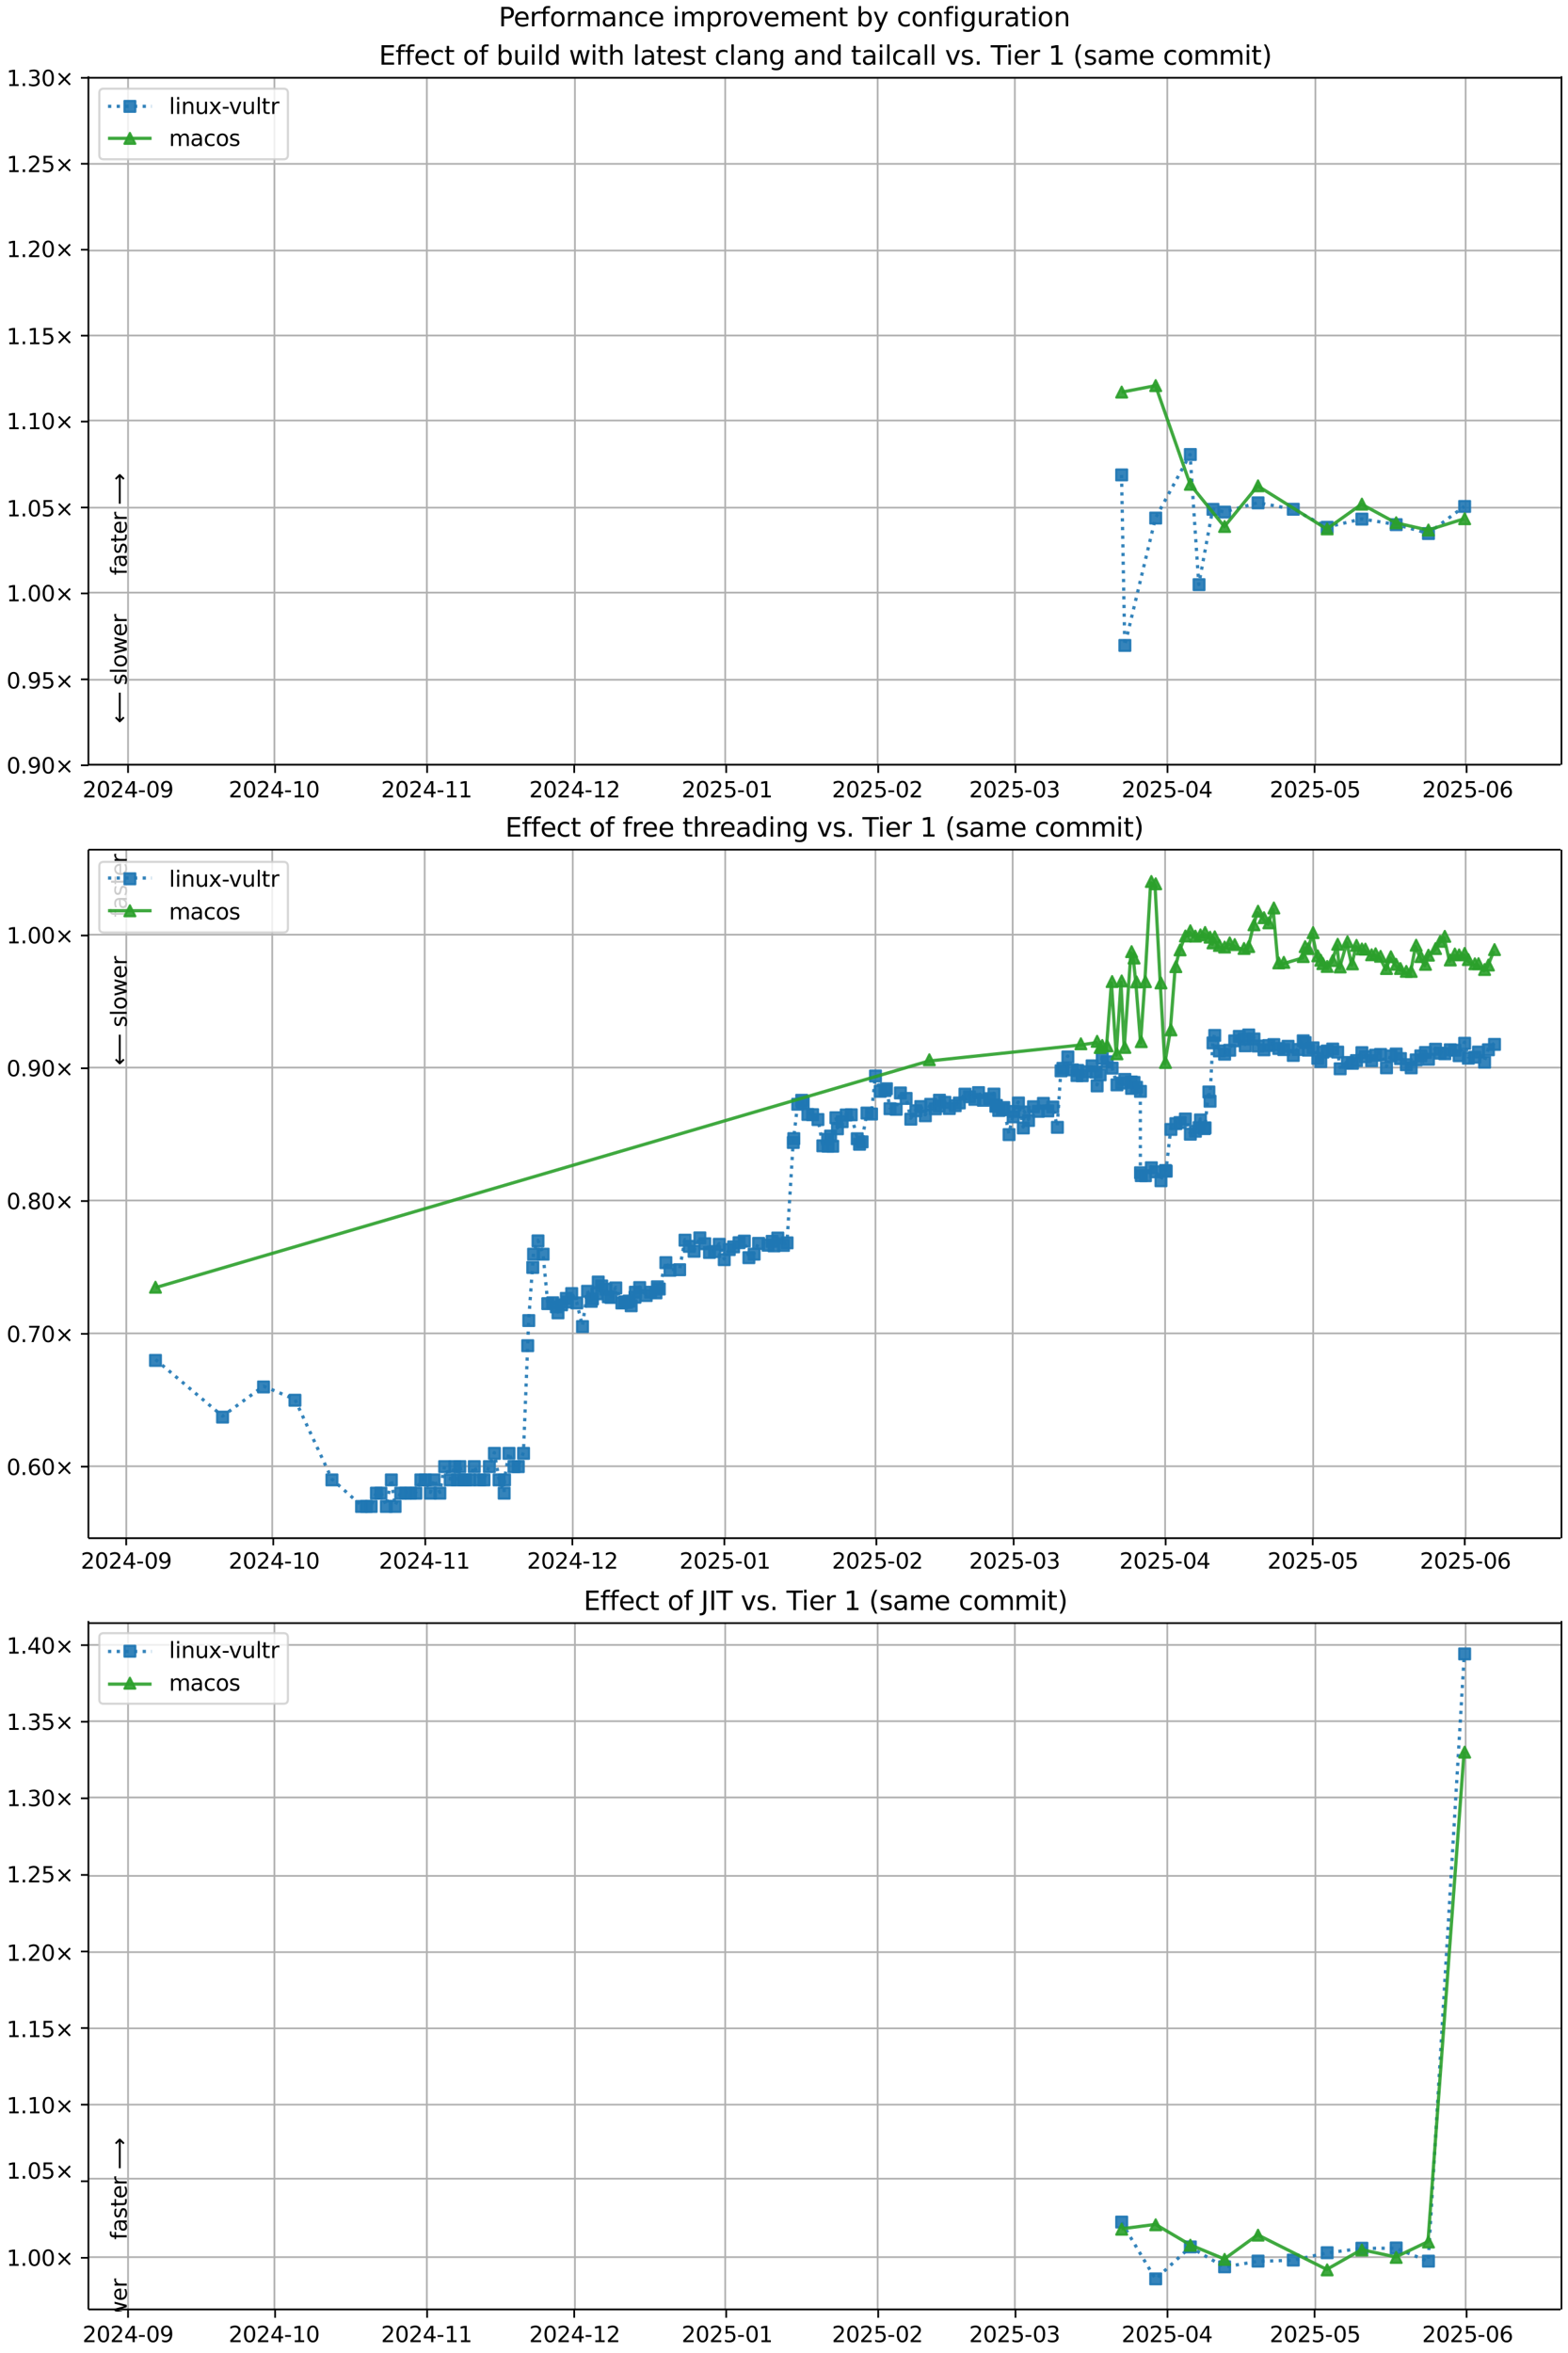 <?xml version="1.0" encoding="UTF-8"?>
<!DOCTYPE svg  PUBLIC '-//W3C//DTD SVG 1.1//EN'  'http://www.w3.org/Graphics/SVG/1.1/DTD/svg11.dtd'>
<svg width="720pt" height="1080pt" version="1.1" viewBox="0 0 720 1080" xmlns="http://www.w3.org/2000/svg" xmlns:xlink="http://www.w3.org/1999/xlink">
<defs>
<style type="text/css">*{stroke-linejoin: round; stroke-linecap: butt}</style>
</defs>
<path d="m0 1080h720v-1080h-720z" fill="#fff"/>
<path d="m40.6 351h676v-316h-676z" fill="#fff"/>
<path d="m58.8 351v-316" clip-path="url(#k)" fill="none" stroke="#b0b0b0" stroke-linecap="square" stroke-width=".8"/>
<defs>
<path id="g" d="m0 0v3.5" stroke="#000" stroke-width=".8"/>
</defs>
<use x="58.795" y="351.265" stroke="#000000" stroke-width=".8" xlink:href="#g"/>
<g transform="translate(37.9 366) scale(.1 -.1)">
<defs>
<path id="d" transform="scale(.016)" d="m1228 531h2203v-531h-2962v531q359 372 979 998 621 627 780 809 303 340 423 576 121 236 121 464 0 372-261 606-261 235-680 235-297 0-627-103-329-103-704-313v638q381 153 712 231 332 78 607 78 725 0 1156-363 431-362 431-968 0-288-108-546-107-257-392-607-78-91-497-524-418-433-1181-1211z"/>
<path id="c" transform="scale(.016)" d="m2034 4250q-487 0-733-480-245-479-245-1442 0-959 245-1439 246-480 733-480 491 0 736 480 246 480 246 1439 0 963-246 1442-245 480-736 480zm0 500q785 0 1199-621 414-620 414-1801 0-1178-414-1799-414-620-1199-620-784 0-1198 620-414 621-414 1799 0 1181 414 1801 414 621 1198 621z"/>
<path id="v" transform="scale(.016)" d="m2419 4116-1594-2491h1594v2491zm-166 550h794v-3041h666v-525h-666v-1100h-628v1100h-2106v609l1940 2957z"/>
<path id="f" transform="scale(.016)" d="m313 2009h1684v-512h-1684v512z"/>
<path id="ad" transform="scale(.016)" d="m703 97v575q238-113 481-172 244-59 479-59 625 0 954 420 330 420 377 1277-181-269-460-413-278-144-615-144-700 0-1108 423-408 424-408 1159 0 718 425 1152 425 435 1131 435 810 0 1236-621 427-620 427-1801 0-1103-524-1761-523-658-1407-658-238 0-482 47-243 47-506 141zm1256 1978q425 0 673 290 249 291 249 798 0 503-249 795-248 292-673 292t-673-292-248-795q0-507 248-798 248-290 673-290z"/>
</defs>
<use xlink:href="#d"/>
<use transform="translate(63.6)" xlink:href="#c"/>
<use transform="translate(127)" xlink:href="#d"/>
<use transform="translate(191)" xlink:href="#v"/>
<use transform="translate(254)" xlink:href="#f"/>
<use transform="translate(291)" xlink:href="#c"/>
<use transform="translate(354)" xlink:href="#ad"/>
</g>
<path d="m126 351v-316" clip-path="url(#k)" fill="none" stroke="#b0b0b0" stroke-linecap="square" stroke-width=".8"/>
<use x="126.337" y="351.265" stroke="#000000" stroke-width=".8" xlink:href="#g"/>
<g transform="translate(105 366) scale(.1 -.1)">
<defs>
<path id="e" transform="scale(.016)" d="m794 531h1031v3560l-1122-225v575l1116 225h631v-4135h1031v-531h-2687v531z"/>
</defs>
<use xlink:href="#d"/>
<use transform="translate(63.6)" xlink:href="#c"/>
<use transform="translate(127)" xlink:href="#d"/>
<use transform="translate(191)" xlink:href="#v"/>
<use transform="translate(254)" xlink:href="#f"/>
<use transform="translate(291)" xlink:href="#e"/>
<use transform="translate(354)" xlink:href="#c"/>
</g>
<path d="m196 351v-316" clip-path="url(#k)" fill="none" stroke="#b0b0b0" stroke-linecap="square" stroke-width=".8"/>
<use x="196.13" y="351.265" stroke="#000000" stroke-width=".8" xlink:href="#g"/>
<g transform="translate(175 366) scale(.1 -.1)">
<use xlink:href="#d"/>
<use transform="translate(63.6)" xlink:href="#c"/>
<use transform="translate(127)" xlink:href="#d"/>
<use transform="translate(191)" xlink:href="#v"/>
<use transform="translate(254)" xlink:href="#f"/>
<use transform="translate(291)" xlink:href="#e"/>
<use transform="translate(354)" xlink:href="#e"/>
</g>
<path d="m264 351v-316" clip-path="url(#k)" fill="none" stroke="#b0b0b0" stroke-linecap="square" stroke-width=".8"/>
<use x="263.673" y="351.265" stroke="#000000" stroke-width=".8" xlink:href="#g"/>
<g transform="translate(243 366) scale(.1 -.1)">
<use xlink:href="#d"/>
<use transform="translate(63.6)" xlink:href="#c"/>
<use transform="translate(127)" xlink:href="#d"/>
<use transform="translate(191)" xlink:href="#v"/>
<use transform="translate(254)" xlink:href="#f"/>
<use transform="translate(291)" xlink:href="#e"/>
<use transform="translate(354)" xlink:href="#d"/>
</g>
<path d="m333 351v-316" clip-path="url(#k)" fill="none" stroke="#b0b0b0" stroke-linecap="square" stroke-width=".8"/>
<use x="333.466" y="351.265" stroke="#000000" stroke-width=".8" xlink:href="#g"/>
<g transform="translate(313 366) scale(.1 -.1)">
<defs>
<path id="h" transform="scale(.016)" d="m691 4666h2478v-532h-1900v-1143q137 47 274 70 138 23 276 23 781 0 1237-428 457-428 457-1159 0-753-469-1171-469-417-1322-417-294 0-599 50-304 50-629 150v635q281-153 581-228t634-75q541 0 856 284 316 284 316 772 0 487-316 771-315 285-856 285-253 0-505-56-251-56-513-175v2344z"/>
</defs>
<use xlink:href="#d"/>
<use transform="translate(63.6)" xlink:href="#c"/>
<use transform="translate(127)" xlink:href="#d"/>
<use transform="translate(191)" xlink:href="#h"/>
<use transform="translate(254)" xlink:href="#f"/>
<use transform="translate(291)" xlink:href="#c"/>
<use transform="translate(354)" xlink:href="#e"/>
</g>
<path d="m403 351v-316" clip-path="url(#k)" fill="none" stroke="#b0b0b0" stroke-linecap="square" stroke-width=".8"/>
<use x="403.26" y="351.265" stroke="#000000" stroke-width=".8" xlink:href="#g"/>
<g transform="translate(382 366) scale(.1 -.1)">
<use xlink:href="#d"/>
<use transform="translate(63.6)" xlink:href="#c"/>
<use transform="translate(127)" xlink:href="#d"/>
<use transform="translate(191)" xlink:href="#h"/>
<use transform="translate(254)" xlink:href="#f"/>
<use transform="translate(291)" xlink:href="#c"/>
<use transform="translate(354)" xlink:href="#d"/>
</g>
<path d="m466 351v-316" clip-path="url(#k)" fill="none" stroke="#b0b0b0" stroke-linecap="square" stroke-width=".8"/>
<use x="466.299" y="351.265" stroke="#000000" stroke-width=".8" xlink:href="#g"/>
<g transform="translate(445 366) scale(.1 -.1)">
<defs>
<path id="ae" transform="scale(.016)" d="m2597 2516q453-97 707-404 255-306 255-756 0-690-475-1069-475-378-1350-378-293 0-604 58t-642 174v609q262-153 574-231 313-78 654-78 593 0 904 234t311 681q0 413-289 645-289 233-804 233h-544v519h569q465 0 712 186t247 536q0 359-255 551-254 193-729 193-260 0-557-57-297-56-653-174v562q360 100 674 150t592 50q719 0 1137-327 419-326 419-882 0-388-222-655t-631-370z"/>
</defs>
<use xlink:href="#d"/>
<use transform="translate(63.6)" xlink:href="#c"/>
<use transform="translate(127)" xlink:href="#d"/>
<use transform="translate(191)" xlink:href="#h"/>
<use transform="translate(254)" xlink:href="#f"/>
<use transform="translate(291)" xlink:href="#c"/>
<use transform="translate(354)" xlink:href="#ae"/>
</g>
<path d="m536 351v-316" clip-path="url(#k)" fill="none" stroke="#b0b0b0" stroke-linecap="square" stroke-width=".8"/>
<use x="536.093" y="351.265" stroke="#000000" stroke-width=".8" xlink:href="#g"/>
<g transform="translate(515 366) scale(.1 -.1)">
<use xlink:href="#d"/>
<use transform="translate(63.6)" xlink:href="#c"/>
<use transform="translate(127)" xlink:href="#d"/>
<use transform="translate(191)" xlink:href="#h"/>
<use transform="translate(254)" xlink:href="#f"/>
<use transform="translate(291)" xlink:href="#c"/>
<use transform="translate(354)" xlink:href="#v"/>
</g>
<path d="m604 351v-316" clip-path="url(#k)" fill="none" stroke="#b0b0b0" stroke-linecap="square" stroke-width=".8"/>
<use x="603.635" y="351.265" stroke="#000000" stroke-width=".8" xlink:href="#g"/>
<g transform="translate(583 366) scale(.1 -.1)">
<use xlink:href="#d"/>
<use transform="translate(63.6)" xlink:href="#c"/>
<use transform="translate(127)" xlink:href="#d"/>
<use transform="translate(191)" xlink:href="#h"/>
<use transform="translate(254)" xlink:href="#f"/>
<use transform="translate(291)" xlink:href="#c"/>
<use transform="translate(354)" xlink:href="#h"/>
</g>
<path d="m673 351v-316" clip-path="url(#k)" fill="none" stroke="#b0b0b0" stroke-linecap="square" stroke-width=".8"/>
<use x="673.429" y="351.265" stroke="#000000" stroke-width=".8" xlink:href="#g"/>
<g transform="translate(653 366) scale(.1 -.1)">
<defs>
<path id="ah" transform="scale(.016)" d="m2113 2584q-425 0-674-291-248-290-248-796 0-503 248-796 249-292 674-292t673 292q248 293 248 796 0 506-248 796-248 291-673 291zm1253 1979v-575q-238 112-480 171-242 60-480 60-625 0-955-422-329-422-376-1275 184 272 462 417 279 145 613 145 703 0 1111-427 408-426 408-1160 0-719-425-1154-425-434-1131-434-810 0-1238 620-428 621-428 1799 0 1106 525 1764t1409 658q238 0 480-47t505-140z"/>
</defs>
<use xlink:href="#d"/>
<use transform="translate(63.6)" xlink:href="#c"/>
<use transform="translate(127)" xlink:href="#d"/>
<use transform="translate(191)" xlink:href="#h"/>
<use transform="translate(254)" xlink:href="#f"/>
<use transform="translate(291)" xlink:href="#c"/>
<use transform="translate(354)" xlink:href="#ah"/>
</g>
<path d="m40.6 351h676" clip-path="url(#k)" fill="none" stroke="#b0b0b0" stroke-linecap="square" stroke-width=".8"/>
<defs>
<path id="l" d="m0 0h-3.5" stroke="#000" stroke-width=".8"/>
</defs>
<use x="40.646" y="351.265" stroke="#000000" stroke-width=".8" xlink:href="#l"/>
<g transform="translate(3 355) scale(.1 -.1)">
<defs>
<path id="i" transform="scale(.016)" d="m684 794h660v-794h-660v794z"/>
<path id="m" transform="scale(.016)" d="m4488 3438-1429-1435 1429-1428-372-378-1435 1434-1434-1434-369 378 1425 1428-1425 1435 369 378 1434-1435 1435 1435 372-378z"/>
</defs>
<use xlink:href="#c"/>
<use transform="translate(63.6)" xlink:href="#i"/>
<use transform="translate(95.4)" xlink:href="#ad"/>
<use transform="translate(159)" xlink:href="#c"/>
<use transform="translate(223)" xlink:href="#m"/>
</g>
<path d="m40.6 312h676" clip-path="url(#k)" fill="none" stroke="#b0b0b0" stroke-linecap="square" stroke-width=".8"/>
<use x="40.646" y="311.823" stroke="#000000" stroke-width=".8" xlink:href="#l"/>
<g transform="translate(3 316) scale(.1 -.1)">
<use xlink:href="#c"/>
<use transform="translate(63.6)" xlink:href="#i"/>
<use transform="translate(95.4)" xlink:href="#ad"/>
<use transform="translate(159)" xlink:href="#h"/>
<use transform="translate(223)" xlink:href="#m"/>
</g>
<path d="m40.6 272h676" clip-path="url(#k)" fill="none" stroke="#b0b0b0" stroke-linecap="square" stroke-width=".8"/>
<use x="40.646" y="272.382" stroke="#000000" stroke-width=".8" xlink:href="#l"/>
<g transform="translate(3 276) scale(.1 -.1)">
<use xlink:href="#e"/>
<use transform="translate(63.6)" xlink:href="#i"/>
<use transform="translate(95.4)" xlink:href="#c"/>
<use transform="translate(159)" xlink:href="#c"/>
<use transform="translate(223)" xlink:href="#m"/>
</g>
<path d="m40.6 233h676" clip-path="url(#k)" fill="none" stroke="#b0b0b0" stroke-linecap="square" stroke-width=".8"/>
<use x="40.646" y="232.94" stroke="#000000" stroke-width=".8" xlink:href="#l"/>
<g transform="translate(3 237) scale(.1 -.1)">
<use xlink:href="#e"/>
<use transform="translate(63.6)" xlink:href="#i"/>
<use transform="translate(95.4)" xlink:href="#c"/>
<use transform="translate(159)" xlink:href="#h"/>
<use transform="translate(223)" xlink:href="#m"/>
</g>
<path d="m40.6 193h676" clip-path="url(#k)" fill="none" stroke="#b0b0b0" stroke-linecap="square" stroke-width=".8"/>
<use x="40.646" y="193.499" stroke="#000000" stroke-width=".8" xlink:href="#l"/>
<g transform="translate(3 197) scale(.1 -.1)">
<use xlink:href="#e"/>
<use transform="translate(63.6)" xlink:href="#i"/>
<use transform="translate(95.4)" xlink:href="#e"/>
<use transform="translate(159)" xlink:href="#c"/>
<use transform="translate(223)" xlink:href="#m"/>
</g>
<path d="m40.6 154h676" clip-path="url(#k)" fill="none" stroke="#b0b0b0" stroke-linecap="square" stroke-width=".8"/>
<use x="40.646" y="154.057" stroke="#000000" stroke-width=".8" xlink:href="#l"/>
<g transform="translate(3 158) scale(.1 -.1)">
<use xlink:href="#e"/>
<use transform="translate(63.6)" xlink:href="#i"/>
<use transform="translate(95.4)" xlink:href="#e"/>
<use transform="translate(159)" xlink:href="#h"/>
<use transform="translate(223)" xlink:href="#m"/>
</g>
<path d="m40.6 115h676" clip-path="url(#k)" fill="none" stroke="#b0b0b0" stroke-linecap="square" stroke-width=".8"/>
<use x="40.646" y="114.616" stroke="#000000" stroke-width=".8" xlink:href="#l"/>
<g transform="translate(3 118) scale(.1 -.1)">
<use xlink:href="#e"/>
<use transform="translate(63.6)" xlink:href="#i"/>
<use transform="translate(95.4)" xlink:href="#d"/>
<use transform="translate(159)" xlink:href="#c"/>
<use transform="translate(223)" xlink:href="#m"/>
</g>
<path d="m40.6 75.2h676" clip-path="url(#k)" fill="none" stroke="#b0b0b0" stroke-linecap="square" stroke-width=".8"/>
<use x="40.646" y="75.174" stroke="#000000" stroke-width=".8" xlink:href="#l"/>
<g transform="translate(3 79) scale(.1 -.1)">
<use xlink:href="#e"/>
<use transform="translate(63.6)" xlink:href="#i"/>
<use transform="translate(95.4)" xlink:href="#d"/>
<use transform="translate(159)" xlink:href="#h"/>
<use transform="translate(223)" xlink:href="#m"/>
</g>
<path d="m40.6 35.7h676" clip-path="url(#k)" fill="none" stroke="#b0b0b0" stroke-linecap="square" stroke-width=".8"/>
<use x="40.646" y="35.733" stroke="#000000" stroke-width=".8" xlink:href="#l"/>
<g transform="translate(3 39.5) scale(.1 -.1)">
<use xlink:href="#e"/>
<use transform="translate(63.6)" xlink:href="#i"/>
<use transform="translate(95.4)" xlink:href="#ae"/>
<use transform="translate(159)" xlink:href="#c"/>
<use transform="translate(223)" xlink:href="#m"/>
</g>
<path d="m515 218 1.47 78.3 14.1-58.5 15.9-29.2 3.99 59.7 6.4-34.6 5.34 1.27 15.3-4.23 16.2 2.93 15.6 8.27 16-3.75 15.7 2.54 14.8 4.09 16.6-12.4" clip-path="url(#k)" fill="none" stroke="#1f77b4" stroke-dasharray="1.5,2.475" stroke-opacity=".9" stroke-width="1.5"/>
<defs>
<path id="a" d="m-2.5 2.5h5v-5h-5z" stroke="#1f77b4" stroke-opacity=".9"/>
</defs>
<g clip-path="url(#k)" fill="#1f77b4" fill-opacity=".9" stroke="#1f77b4" stroke-opacity=".9">
<use x="515.056" y="217.973" xlink:href="#a"/>
<use x="516.527" y="296.237" xlink:href="#a"/>
<use x="530.677" y="237.787" xlink:href="#a"/>
<use x="546.593" y="208.61" xlink:href="#a"/>
<use x="550.583" y="268.348" xlink:href="#a"/>
<use x="556.983" y="233.78" xlink:href="#a"/>
<use x="562.321" y="235.05" xlink:href="#a"/>
<use x="577.668" y="230.816" xlink:href="#a"/>
<use x="593.853" y="233.746" xlink:href="#a"/>
<use x="609.409" y="242.019" xlink:href="#a"/>
<use x="625.363" y="238.266" xlink:href="#a"/>
<use x="641.103" y="240.808" xlink:href="#a"/>
<use x="655.917" y="244.895" xlink:href="#a"/>
<use x="672.542" y="232.452" xlink:href="#a"/>
</g>
<path d="m515 180 15.6-2.98 15.9 45.3 15.7 19.4 15.3-18.7 31.7 19.8 16-11.4 15.7 8.54 14.8 3.35 16.6-5.19" clip-path="url(#k)" fill="none" stroke="#2ca02c" stroke-linecap="square" stroke-opacity=".9" stroke-width="1.5"/>
<defs>
<path id="b" d="m0-2.5-2.5 5h5z" stroke="#2ca02c" stroke-opacity=".9"/>
</defs>
<g clip-path="url(#k)" fill="#2ca02c" fill-opacity=".9" stroke="#2ca02c" stroke-opacity=".9">
<use x="515.056" y="179.969" xlink:href="#b"/>
<use x="530.677" y="176.993" xlink:href="#b"/>
<use x="546.593" y="222.294" xlink:href="#b"/>
<use x="562.321" y="241.649" xlink:href="#b"/>
<use x="577.668" y="222.988" xlink:href="#b"/>
<use x="609.409" y="242.767" xlink:href="#b"/>
<use x="625.363" y="231.393" xlink:href="#b"/>
<use x="641.103" y="239.933" xlink:href="#b"/>
<use x="655.917" y="243.286" xlink:href="#b"/>
<use x="672.542" y="238.099" xlink:href="#b"/>
</g>
<path d="m40.6 351v-316" fill="none" stroke="#000" stroke-linecap="square" stroke-width=".8"/>
<path d="m717 351v-316" fill="none" stroke="#000" stroke-linecap="square" stroke-width=".8"/>
<path d="m40.6 351h676" fill="none" stroke="#000" stroke-linecap="square" stroke-width=".8"/>
<path d="m40.6 35.7h676" fill="none" stroke="#000" stroke-linecap="square" stroke-width=".8"/>
<g clip-path="url(#k)">
<g transform="translate(58.2 264) rotate(-90) scale(.1 -.1)">
<defs>
<path id="y" transform="scale(.016)" d="m2375 4863v-479h-550q-309 0-430-125-120-125-120-450v-309h947v-447h-947v-3053h-578v3053h-550v447h550v244q0 584 272 851 272 268 862 268h544z"/>
<path id="r" transform="scale(.016)" d="m2194 1759q-697 0-966-159t-269-544q0-306 202-486 202-179 548-179 479 0 768 339t289 901v128h-572zm1147 238v-2e3h-575v531q-197-318-491-470t-719-152q-537 0-855 302-317 302-317 808 0 590 395 890 396 300 1180 300h807v57q0 397-261 614t-733 217q-300 0-585-72-284-72-546-216v532q315 122 612 182 297 61 578 61 760 0 1135-394 375-393 375-1193z"/>
<path id="s" transform="scale(.016)" d="m2834 3397v-544q-243 125-506 187-262 63-544 63-428 0-642-131t-214-394q0-200 153-314t616-217l197-44q612-131 870-370t258-667q0-488-386-773-386-284-1061-284-281 0-586 55t-642 164v594q319-166 628-249 309-82 613-82 406 0 624 139 219 139 219 392 0 234-158 359-157 125-692 241l-200 47q-534 112-772 345-237 233-237 639 0 494 350 762 350 269 994 269 318 0 599-47 282-46 519-140z"/>
<path id="p" transform="scale(.016)" d="m1172 4494v-994h1184v-447h-1184v-1900q0-428 117-550t477-122h590v-481h-590q-666 0-919 248-253 249-253 905v1900h-422v447h422v994h578z"/>
<path id="n" transform="scale(.016)" d="m3597 1894v-281h-2644q38-594 358-905t892-311q331 0 642 81t618 244v-544q-310-131-635-200t-659-69q-838 0-1327 487-489 488-489 1320 0 859 464 1363 464 505 1252 505 706 0 1117-455 411-454 411-1235zm-575 169q-6 471-264 752-258 282-683 282-481 0-770-272t-333-766l2050 4z"/>
<path id="q" transform="scale(.016)" d="m2631 2963q-97 56-211 82-114 27-251 27-488 0-749-317t-261-911v-1844h-578v3500h578v-544q182 319 472 473 291 155 707 155 59 0 131-8 72-7 159-23l3-590z"/>
<path id="ao" transform="scale(.016)" d="m8863 2147v-281l-1229-1228-375 375 729 728h-7622v531h7622l-729 728 375 375 1229-1228z"/>
</defs>
<use xlink:href="#y"/>
<use transform="translate(35.2)" xlink:href="#r"/>
<use transform="translate(96.5)" xlink:href="#s"/>
<use transform="translate(149)" xlink:href="#p"/>
<use transform="translate(188)" xlink:href="#n"/>
<use transform="translate(249)" xlink:href="#q"/>
<use transform="translate(290)" xlink:href="#DejaVuSans-20"/>
<use transform="translate(322)" xlink:href="#ao"/>
</g>
</g>
<g clip-path="url(#k)">
<g transform="translate(58.2 332) rotate(-90) scale(.1 -.1)">
<defs>
<path id="ap" transform="scale(.016)" d="m313 1866v281l1228 1228 375-375-728-728h7621v-531h-7621l728-728-375-375-1228 1228z"/>
<path id="x" transform="scale(.016)" d="m603 4863h575v-4863h-575v4863z"/>
<path id="t" transform="scale(.016)" d="m1959 3097q-462 0-731-361t-269-989 267-989q268-361 733-361 460 0 728 362 269 363 269 988 0 622-269 986-268 364-728 364zm0 487q750 0 1178-488 429-487 429-1349 0-859-429-1349-428-489-1178-489-753 0-1180 489-426 490-426 1349 0 862 426 1349 427 488 1180 488z"/>
<path id="af" transform="scale(.016)" d="m269 3500h575l719-2731 715 2731h678l719-2731 716 2731h575l-916-3500h-678l-753 2869-756-2869h-679l-915 3500z"/>
</defs>
<use xlink:href="#ap"/>
<use transform="translate(143)" xlink:href="#DejaVuSans-20"/>
<use transform="translate(175)" xlink:href="#s"/>
<use transform="translate(227)" xlink:href="#x"/>
<use transform="translate(255)" xlink:href="#t"/>
<use transform="translate(316)" xlink:href="#af"/>
<use transform="translate(398)" xlink:href="#n"/>
<use transform="translate(460)" xlink:href="#q"/>
</g>
</g>
<g transform="translate(174 29.7) scale(.12 -.12)">
<defs>
<path id="al" transform="scale(.016)" d="m628 4666h2950v-532h-2319v-1381h2222v-531h-2222v-1691h2375v-531h-3006v4666z"/>
<path id="z" transform="scale(.016)" d="m3122 3366v-538q-244 135-489 202t-495 67q-560 0-870-355-309-354-309-995t309-996q310-354 870-354 250 0 495 67t489 202v-532q-241-112-499-168-257-57-548-57-791 0-1257 497-465 497-465 1341 0 856 470 1346 471 491 1290 491 265 0 518-55 253-54 491-163z"/>
<path id="ar" transform="scale(.016)" d="m3116 1747q0 634-261 995t-717 361q-457 0-718-361t-261-995 261-995 718-361q456 0 717 361t261 995zm-1957 1222q182 312 458 463 277 152 661 152 638 0 1036-506 399-506 399-1331t-399-1332q-398-506-1036-506-384 0-661 152-276 152-458 464v-525h-578v4863h578v-1894z"/>
<path id="ab" transform="scale(.016)" d="m544 1381v2119h575v-2097q0-497 193-746 194-248 582-248 465 0 735 297 271 297 271 810v1984h575v-3500h-575v538q-209-319-486-474-276-155-642-155-603 0-916 375-312 375-312 1097zm1447 2203z"/>
<path id="u" transform="scale(.016)" d="m603 3500h575v-3500h-575v3500zm0 1363h575v-729h-575v729z"/>
<path id="ak" transform="scale(.016)" d="m2906 2969v1894h575v-4863h-575v525q-181-312-458-464-276-152-664-152-634 0-1033 506-398 507-398 1332t398 1331q399 506 1033 506 388 0 664-152 277-151 458-463zm-1959-1222q0-634 261-995t717-361 718 361q263 361 263 995t-263 995q-262 361-718 361t-717-361-261-995z"/>
<path id="aq" transform="scale(.016)" d="m3513 2113v-2113h-575v2094q0 497-194 743-194 247-581 247-466 0-735-297-269-296-269-809v-1978h-578v4863h578v-1907q207 316 486 472 280 156 646 156 603 0 912-373 310-373 310-1098z"/>
<path id="aa" transform="scale(.016)" d="m3513 2113v-2113h-575v2094q0 497-194 743-194 247-581 247-466 0-735-297-269-296-269-809v-1978h-578v3500h578v-544q207 316 486 472 280 156 646 156 603 0 912-373 310-373 310-1098z"/>
<path id="aj" transform="scale(.016)" d="m2906 1791q0 625-258 968-257 344-723 344-462 0-720-344-258-343-258-968 0-622 258-966t720-344q466 0 723 344 258 344 258 966zm575-1357q0-893-397-1329-396-436-1215-436-303 0-572 45t-522 139v559q253-137 500-202 247-66 503-66 566 0 847 295t281 892v285q-178-310-456-463t-666-153q-643 0-1037 490-394 491-394 1301 0 812 394 1302 394 491 1037 491 388 0 666-153t456-462v531h575v-3066z"/>
<path id="ac" transform="scale(.016)" d="m191 3500h609l1094-2937 1094 2937h609l-1313-3500h-781l-1312 3500z"/>
<path id="ag" transform="scale(.016)" d="m-19 4666h3947v-532h-1656v-4134h-634v4134h-1657v532z"/>
<path id="an" transform="scale(.016)" d="m1984 4856q-418-718-622-1422-203-703-203-1425 0-721 205-1429t620-1424h-500q-468 735-701 1444t-233 1409q0 697 231 1403 232 707 703 1444h500z"/>
<path id="w" transform="scale(.016)" d="m3328 2828q216 388 516 572t706 184q547 0 844-383 297-382 297-1088v-2113h-578v2094q0 503-179 746-178 244-543 244-447 0-707-297-259-296-259-809v-1978h-578v2094q0 506-178 748t-550 242q-441 0-701-298-259-298-259-808v-1978h-578v3500h578v-544q197 322 472 475t653 153q382 0 649-194 267-193 395-562z"/>
<path id="am" transform="scale(.016)" d="m513 4856h500q468-737 701-1444 233-706 233-1403 0-700-233-1409t-701-1444h-500q415 716 620 1424t205 1429q0 722-205 1425-205 704-620 1422z"/>
</defs>
<use xlink:href="#al"/>
<use transform="translate(63.2)" xlink:href="#y"/>
<use transform="translate(98.4)" xlink:href="#y"/>
<use transform="translate(134)" xlink:href="#n"/>
<use transform="translate(195)" xlink:href="#z"/>
<use transform="translate(250)" xlink:href="#p"/>
<use transform="translate(289)" xlink:href="#DejaVuSans-20"/>
<use transform="translate(321)" xlink:href="#t"/>
<use transform="translate(382)" xlink:href="#y"/>
<use transform="translate(417)" xlink:href="#DejaVuSans-20"/>
<use transform="translate(449)" xlink:href="#ar"/>
<use transform="translate(513)" xlink:href="#ab"/>
<use transform="translate(576)" xlink:href="#u"/>
<use transform="translate(604)" xlink:href="#x"/>
<use transform="translate(632)" xlink:href="#ak"/>
<use transform="translate(695)" xlink:href="#DejaVuSans-20"/>
<use transform="translate(727)" xlink:href="#af"/>
<use transform="translate(809)" xlink:href="#u"/>
<use transform="translate(837)" xlink:href="#p"/>
<use transform="translate(876)" xlink:href="#aq"/>
<use transform="translate(939)" xlink:href="#DejaVuSans-20"/>
<use transform="translate(971)" xlink:href="#x"/>
<use transform="translate(999)" xlink:href="#r"/>
<use transform="translate(1060)" xlink:href="#p"/>
<use transform="translate(1099)" xlink:href="#n"/>
<use transform="translate(1161)" xlink:href="#s"/>
<use transform="translate(1213)" xlink:href="#p"/>
<use transform="translate(1252)" xlink:href="#DejaVuSans-20"/>
<use transform="translate(1284)" xlink:href="#z"/>
<use transform="translate(1339)" xlink:href="#x"/>
<use transform="translate(1367)" xlink:href="#r"/>
<use transform="translate(1428)" xlink:href="#aa"/>
<use transform="translate(1491)" xlink:href="#aj"/>
<use transform="translate(1555)" xlink:href="#DejaVuSans-20"/>
<use transform="translate(1586)" xlink:href="#r"/>
<use transform="translate(1648)" xlink:href="#aa"/>
<use transform="translate(1711)" xlink:href="#ak"/>
<use transform="translate(1775)" xlink:href="#DejaVuSans-20"/>
<use transform="translate(1806)" xlink:href="#p"/>
<use transform="translate(1846)" xlink:href="#r"/>
<use transform="translate(1907)" xlink:href="#u"/>
<use transform="translate(1935)" xlink:href="#x"/>
<use transform="translate(1962)" xlink:href="#z"/>
<use transform="translate(2017)" xlink:href="#r"/>
<use transform="translate(2079)" xlink:href="#x"/>
<use transform="translate(2106)" xlink:href="#x"/>
<use transform="translate(2134)" xlink:href="#DejaVuSans-20"/>
<use transform="translate(2166)" xlink:href="#ac"/>
<use transform="translate(2225)" xlink:href="#s"/>
<use transform="translate(2277)" xlink:href="#i"/>
<use transform="translate(2309)" xlink:href="#DejaVuSans-20"/>
<use transform="translate(2341)" xlink:href="#ag"/>
<use transform="translate(2399)" xlink:href="#u"/>
<use transform="translate(2427)" xlink:href="#n"/>
<use transform="translate(2488)" xlink:href="#q"/>
<use transform="translate(2529)" xlink:href="#DejaVuSans-20"/>
<use transform="translate(2561)" xlink:href="#e"/>
<use transform="translate(2625)" xlink:href="#DejaVuSans-20"/>
<use transform="translate(2656)" xlink:href="#an"/>
<use transform="translate(2696)" xlink:href="#s"/>
<use transform="translate(2748)" xlink:href="#r"/>
<use transform="translate(2809)" xlink:href="#w"/>
<use transform="translate(2906)" xlink:href="#n"/>
<use transform="translate(2968)" xlink:href="#DejaVuSans-20"/>
<use transform="translate(3e3)" xlink:href="#z"/>
<use transform="translate(3055)" xlink:href="#t"/>
<use transform="translate(3116)" xlink:href="#w"/>
<use transform="translate(3213)" xlink:href="#w"/>
<use transform="translate(3311)" xlink:href="#u"/>
<use transform="translate(3338)" xlink:href="#p"/>
<use transform="translate(3378)" xlink:href="#am"/>
</g>
<path d="m47.6 73.1h82.6q2 0 2-2v-28.4q0-2-2-2h-82.6q-2 0-2 2v28.4q0 2 2 2z" fill="#fff" opacity=".8" stroke="#ccc"/>
<path d="m49.6 48.8h10 10" fill="none" stroke="#1f77b4" stroke-dasharray="1.5,2.475" stroke-opacity=".9" stroke-width="1.5"/>
<use x="59.646" y="48.831" fill="#1f77b4" fill-opacity=".9" stroke="#1f77b4" stroke-opacity=".9" xlink:href="#a"/>
<g transform="translate(77.6 52.3) scale(.1 -.1)">
<defs>
<path id="ai" transform="scale(.016)" d="m3513 3500-1266-1703 1331-1797h-678l-1019 1375-1018-1375h-679l1360 1831-1244 1669h678l928-1247 928 1247h679z"/>
</defs>
<use xlink:href="#x"/>
<use transform="translate(27.8)" xlink:href="#u"/>
<use transform="translate(55.6)" xlink:href="#aa"/>
<use transform="translate(119)" xlink:href="#ab"/>
<use transform="translate(182)" xlink:href="#ai"/>
<use transform="translate(242)" xlink:href="#f"/>
<use transform="translate(275)" xlink:href="#ac"/>
<use transform="translate(334)" xlink:href="#ab"/>
<use transform="translate(398)" xlink:href="#x"/>
<use transform="translate(425)" xlink:href="#p"/>
<use transform="translate(465)" xlink:href="#q"/>
</g>
<path d="m49.6 63.5h10 10" fill="none" stroke="#2ca02c" stroke-linecap="square" stroke-opacity=".9" stroke-width="1.5"/>
<use x="59.646" y="63.509" fill="#2ca02c" fill-opacity=".9" stroke="#2ca02c" stroke-opacity=".9" xlink:href="#b"/>
<g transform="translate(77.6 67) scale(.1 -.1)">
<use xlink:href="#w"/>
<use transform="translate(97.4)" xlink:href="#r"/>
<use transform="translate(159)" xlink:href="#z"/>
<use transform="translate(214)" xlink:href="#t"/>
<use transform="translate(275)" xlink:href="#s"/>
</g>
<path d="m40.6 706h676v-316h-676z" fill="#fff"/>
<path d="m58 706v-316" clip-path="url(#o)" fill="none" stroke="#b0b0b0" stroke-linecap="square" stroke-width=".8"/>
<use x="57.95" y="705.793" stroke="#000000" stroke-width=".8" xlink:href="#g"/>
<g transform="translate(37.1 720) scale(.1 -.1)">
<use xlink:href="#d"/>
<use transform="translate(63.6)" xlink:href="#c"/>
<use transform="translate(127)" xlink:href="#d"/>
<use transform="translate(191)" xlink:href="#v"/>
<use transform="translate(254)" xlink:href="#f"/>
<use transform="translate(291)" xlink:href="#c"/>
<use transform="translate(354)" xlink:href="#ad"/>
</g>
<path d="m125 706v-316" clip-path="url(#o)" fill="none" stroke="#b0b0b0" stroke-linecap="square" stroke-width=".8"/>
<use x="125.492" y="705.793" stroke="#000000" stroke-width=".8" xlink:href="#g"/>
<g transform="translate(105 720) scale(.1 -.1)">
<use xlink:href="#d"/>
<use transform="translate(63.6)" xlink:href="#c"/>
<use transform="translate(127)" xlink:href="#d"/>
<use transform="translate(191)" xlink:href="#v"/>
<use transform="translate(254)" xlink:href="#f"/>
<use transform="translate(291)" xlink:href="#e"/>
<use transform="translate(354)" xlink:href="#c"/>
</g>
<path d="m195 706v-316" clip-path="url(#o)" fill="none" stroke="#b0b0b0" stroke-linecap="square" stroke-width=".8"/>
<use x="195.286" y="705.793" stroke="#000000" stroke-width=".8" xlink:href="#g"/>
<g transform="translate(174 720) scale(.1 -.1)">
<use xlink:href="#d"/>
<use transform="translate(63.6)" xlink:href="#c"/>
<use transform="translate(127)" xlink:href="#d"/>
<use transform="translate(191)" xlink:href="#v"/>
<use transform="translate(254)" xlink:href="#f"/>
<use transform="translate(291)" xlink:href="#e"/>
<use transform="translate(354)" xlink:href="#e"/>
</g>
<path d="m263 706v-316" clip-path="url(#o)" fill="none" stroke="#b0b0b0" stroke-linecap="square" stroke-width=".8"/>
<use x="262.828" y="705.793" stroke="#000000" stroke-width=".8" xlink:href="#g"/>
<g transform="translate(242 720) scale(.1 -.1)">
<use xlink:href="#d"/>
<use transform="translate(63.6)" xlink:href="#c"/>
<use transform="translate(127)" xlink:href="#d"/>
<use transform="translate(191)" xlink:href="#v"/>
<use transform="translate(254)" xlink:href="#f"/>
<use transform="translate(291)" xlink:href="#e"/>
<use transform="translate(354)" xlink:href="#d"/>
</g>
<path d="m333 706v-316" clip-path="url(#o)" fill="none" stroke="#b0b0b0" stroke-linecap="square" stroke-width=".8"/>
<use x="332.622" y="705.793" stroke="#000000" stroke-width=".8" xlink:href="#g"/>
<g transform="translate(312 720) scale(.1 -.1)">
<use xlink:href="#d"/>
<use transform="translate(63.6)" xlink:href="#c"/>
<use transform="translate(127)" xlink:href="#d"/>
<use transform="translate(191)" xlink:href="#h"/>
<use transform="translate(254)" xlink:href="#f"/>
<use transform="translate(291)" xlink:href="#c"/>
<use transform="translate(354)" xlink:href="#e"/>
</g>
<path d="m402 706v-316" clip-path="url(#o)" fill="none" stroke="#b0b0b0" stroke-linecap="square" stroke-width=".8"/>
<use x="402.415" y="705.793" stroke="#000000" stroke-width=".8" xlink:href="#g"/>
<g transform="translate(382 720) scale(.1 -.1)">
<use xlink:href="#d"/>
<use transform="translate(63.6)" xlink:href="#c"/>
<use transform="translate(127)" xlink:href="#d"/>
<use transform="translate(191)" xlink:href="#h"/>
<use transform="translate(254)" xlink:href="#f"/>
<use transform="translate(291)" xlink:href="#c"/>
<use transform="translate(354)" xlink:href="#d"/>
</g>
<path d="m465 706v-316" clip-path="url(#o)" fill="none" stroke="#b0b0b0" stroke-linecap="square" stroke-width=".8"/>
<use x="465.455" y="705.793" stroke="#000000" stroke-width=".8" xlink:href="#g"/>
<g transform="translate(445 720) scale(.1 -.1)">
<use xlink:href="#d"/>
<use transform="translate(63.6)" xlink:href="#c"/>
<use transform="translate(127)" xlink:href="#d"/>
<use transform="translate(191)" xlink:href="#h"/>
<use transform="translate(254)" xlink:href="#f"/>
<use transform="translate(291)" xlink:href="#c"/>
<use transform="translate(354)" xlink:href="#ae"/>
</g>
<path d="m535 706v-316" clip-path="url(#o)" fill="none" stroke="#b0b0b0" stroke-linecap="square" stroke-width=".8"/>
<use x="535.248" y="705.793" stroke="#000000" stroke-width=".8" xlink:href="#g"/>
<g transform="translate(514 720) scale(.1 -.1)">
<use xlink:href="#d"/>
<use transform="translate(63.6)" xlink:href="#c"/>
<use transform="translate(127)" xlink:href="#d"/>
<use transform="translate(191)" xlink:href="#h"/>
<use transform="translate(254)" xlink:href="#f"/>
<use transform="translate(291)" xlink:href="#c"/>
<use transform="translate(354)" xlink:href="#v"/>
</g>
<path d="m603 706v-316" clip-path="url(#o)" fill="none" stroke="#b0b0b0" stroke-linecap="square" stroke-width=".8"/>
<use x="602.791" y="705.793" stroke="#000000" stroke-width=".8" xlink:href="#g"/>
<g transform="translate(582 720) scale(.1 -.1)">
<use xlink:href="#d"/>
<use transform="translate(63.6)" xlink:href="#c"/>
<use transform="translate(127)" xlink:href="#d"/>
<use transform="translate(191)" xlink:href="#h"/>
<use transform="translate(254)" xlink:href="#f"/>
<use transform="translate(291)" xlink:href="#c"/>
<use transform="translate(354)" xlink:href="#h"/>
</g>
<path d="m673 706v-316" clip-path="url(#o)" fill="none" stroke="#b0b0b0" stroke-linecap="square" stroke-width=".8"/>
<use x="672.584" y="705.793" stroke="#000000" stroke-width=".8" xlink:href="#g"/>
<g transform="translate(652 720) scale(.1 -.1)">
<use xlink:href="#d"/>
<use transform="translate(63.6)" xlink:href="#c"/>
<use transform="translate(127)" xlink:href="#d"/>
<use transform="translate(191)" xlink:href="#h"/>
<use transform="translate(254)" xlink:href="#f"/>
<use transform="translate(291)" xlink:href="#c"/>
<use transform="translate(354)" xlink:href="#ah"/>
</g>
<path d="m40.6 673h676" clip-path="url(#o)" fill="none" stroke="#b0b0b0" stroke-linecap="square" stroke-width=".8"/>
<use x="40.646" y="673.167" stroke="#000000" stroke-width=".8" xlink:href="#l"/>
<g transform="translate(3 677) scale(.1 -.1)">
<use xlink:href="#c"/>
<use transform="translate(63.6)" xlink:href="#i"/>
<use transform="translate(95.4)" xlink:href="#ah"/>
<use transform="translate(159)" xlink:href="#c"/>
<use transform="translate(223)" xlink:href="#m"/>
</g>
<path d="m40.6 612h676" clip-path="url(#o)" fill="none" stroke="#b0b0b0" stroke-linecap="square" stroke-width=".8"/>
<use x="40.646" y="612.222" stroke="#000000" stroke-width=".8" xlink:href="#l"/>
<g transform="translate(3 616) scale(.1 -.1)">
<defs>
<path id="ay" transform="scale(.016)" d="m525 4666h3e3v-269l-1694-4397h-659l1594 4134h-2241v532z"/>
</defs>
<use xlink:href="#c"/>
<use transform="translate(63.6)" xlink:href="#i"/>
<use transform="translate(95.4)" xlink:href="#ay"/>
<use transform="translate(159)" xlink:href="#c"/>
<use transform="translate(223)" xlink:href="#m"/>
</g>
<path d="m40.6 551h676" clip-path="url(#o)" fill="none" stroke="#b0b0b0" stroke-linecap="square" stroke-width=".8"/>
<use x="40.646" y="551.277" stroke="#000000" stroke-width=".8" xlink:href="#l"/>
<g transform="translate(3 555) scale(.1 -.1)">
<defs>
<path id="ax" transform="scale(.016)" d="m2034 2216q-450 0-708-241-257-241-257-662 0-422 257-663 258-241 708-241t709 242q260 243 260 662 0 421-258 662-257 241-711 241zm-631 268q-406 100-633 378-226 279-226 679 0 559 398 884 399 325 1092 325 697 0 1094-325t397-884q0-400-227-679-226-278-629-378 456-106 710-416 255-309 255-755 0-679-414-1042-414-362-1186-362-771 0-1186 362-414 363-414 1042 0 446 256 755 257 310 713 416zm-231 997q0-362 226-565 227-203 636-203 407 0 636 203 230 203 230 565 0 363-230 566-229 203-636 203-409 0-636-203-226-203-226-566z"/>
</defs>
<use xlink:href="#c"/>
<use transform="translate(63.6)" xlink:href="#i"/>
<use transform="translate(95.4)" xlink:href="#ax"/>
<use transform="translate(159)" xlink:href="#c"/>
<use transform="translate(223)" xlink:href="#m"/>
</g>
<path d="m40.6 490h676" clip-path="url(#o)" fill="none" stroke="#b0b0b0" stroke-linecap="square" stroke-width=".8"/>
<use x="40.646" y="490.332" stroke="#000000" stroke-width=".8" xlink:href="#l"/>
<g transform="translate(3 494) scale(.1 -.1)">
<use xlink:href="#c"/>
<use transform="translate(63.6)" xlink:href="#i"/>
<use transform="translate(95.4)" xlink:href="#ad"/>
<use transform="translate(159)" xlink:href="#c"/>
<use transform="translate(223)" xlink:href="#m"/>
</g>
<path d="m40.6 429h676" clip-path="url(#o)" fill="none" stroke="#b0b0b0" stroke-linecap="square" stroke-width=".8"/>
<use x="40.646" y="429.387" stroke="#000000" stroke-width=".8" xlink:href="#l"/>
<g transform="translate(3 433) scale(.1 -.1)">
<use xlink:href="#e"/>
<use transform="translate(63.6)" xlink:href="#i"/>
<use transform="translate(95.4)" xlink:href="#c"/>
<use transform="translate(159)" xlink:href="#c"/>
<use transform="translate(223)" xlink:href="#m"/>
</g>
<g stroke="#1f77b4" stroke-opacity=".9">
<path d="m71.4 624 30.8 26 18.8-13.8 14.4 6.09 17 36.6 13.6 12.2h4.41l2.39-6.09h2.07l2.51 6.09 2.29-12.2 1.73 12.2 2.57-6.09h6.99l2.25-6.09h2.02l2.39 6.09 1.69-6.09 2.64 6.09 2.2-12.2 2.54 6.09 2.13-6.09 1.15 6.09 1.15-6.09 1.66 6.09h2.84l2.13-6.09 2.48 6.09h1.99l2.47-6.09 2.31-6.09 2.14 12.2 2.34 6.09 0.17-6.09 2.04-12.2 2.29 6.09h1.98l2.4-6.09 2.41-60.9 2.2-30.5 2.03-6.09 2.35 6.09 2.14 22.7 2.27-0.403 1.64 1.88 0.779 2.77 1.64-3.69 2.18-2.96 0.442 1.67 2.03-3.88 2.33 4.29 2.63 10.9 2.33-16.2 1.71 4.63 0.554-1.14 1.99-2.31 0.646-5.43 1.61 1.82 1.91 1.46 1.12 3.5 1.2 0.317 2.23-4.38 2.78 6.91 1.64-0.511 0.533 0.168 1.13-0.527 0.98 2.15 1.74-3.9 0.181-2.32 1.98-2.14 2.99 3.66 2.04-1.53 2.47 0.302 0.652-2.79 0.876 1.03 3.01-12.1 1.88 3.51 4.44-0.256 2.46-13.6 1.99 2.85 2.18 2.25 2.64-6.15 2.28 2.68 2.15 4.01 2.35-0.399 2.13-3.35 2.3 7.05 2.33-4.63 1.96-1.23 2.51-1.9 2.42-0.749 2.09 7.61 2.41-1.62 2.07-4.96 4.32 0.851 1.89-1.77 0.857 2.06 1.73-3.58 2.6 3.39 1.67-1.18 2.84-46.1 0.237-1.78 1.82-15.8 1.81-1.83 0.695 1.2 2.14 5.3 2.17 0.1 2.46 2.24 2.23 12.1 2.21-2.99 0.178 3.16 1.17-4.65 0.978 4.68 1.46-13.1 0.716 5.08 2.16-3.28 1.86-3.07 2.31-0.084 2.74 11 1.08 2.52 1.17-1.11 2.24-13.2 2.1 0.443 1.81-17.5 2.17 7.03 2.2-0.337 0.661-0.844 1.63 9.17 2.84 0.263 1.94-7.5 2.62 2.52 2.16 9.53 2.34-3.87 2.24-1.93 2.09 4.23 2.46-5.27 2.17 2.1 1.72-1.3 0.128-2.68 2.49 0.962 2.03 2.87 2.73-1.3 1.87-1.27 2.59-4.05 2.06 1.21 2.46 1.19 1.68-3.09 2.25 3.54 2.85-0.785 1.99-2.08 0.866 5.6 0.243-0.373 1.09 2.31 1.65-0.606 0.66-0.757 2.42 12.4 1.87-8.15 0.232-2.48 2.2-3.89 2.25 11.5 0.438-7.34 1.96 3.9 2.26-6.31 2.24 2.13 2.32-3.66 2.02 3.46 2.29-1.8 2.11 9.34 1.68-26 0.85-1.14 2.26-5.22 2.11 5.93 2.08 2.62 0.298-2.36 2.09 2.42 2.02-1.84 2.54-2.69 1.82 2.84 0.486 6.36 1.4-5.06 0.947-7.59 2.27 1.58 2.27 2.92 2.22 7.68 2.17-0.821 1.47-1.69 2.94 1.2 0.144 2.93 1.13-2.74 1.15 2.22 1.8 1.89 0.024 37.3 0.337 1.33 1.92 0.028 2.71-3.65 2 1.87 2.43 4.09 2.07-4.68 0.333 0.301 2.17-19.2 2.24-2.67 1.94-0.512 2.45-1.62 2.28 6.98 2.31-1.34 1.68-1.67 0.65-3.54 1.76 4.01 0.365-0.36 1.74-16.5 0.539 4.25 1.35-26.8 0.807-3.45 2.14 7.12 2.39 1.52 2.34-1.82 2.3-4.31 2.11-2.06 2.18 1.21 0.565 3.11 1.58-4.98 2.42 1.84 1.85 3.24 2.74 1.76 2.23-1.98 2.3-0.426 2.26 1.79 2.32 0.527 1.95-1.53 2.4 4.19 2.3-2.71 2.27-4 0.891 0.823 1.45 3.45 2.19-1.05 2.16 4.84 1.38 1.46 0.955-4.31 1.97-0.511 2.55-0.919 2.28 1.4 1.13 7.66 3.38-2.9 2.27 0.389 1.88-1.25 2.47-3.64 1.6 1.86 2.86 1.85 1.83-2.54 2.27-0.334 2.73 6.12 2.02-5.44 2.43-0.9 4.65 4.92 2.24 1.45 2.29-3.66 2.12-1.85 2.15-1.53 1.36 3.1 3.26-4.61 2.12 1.81 2.12 0.267 2.52-1.84 2.09 0.227 1.98 2.5 2.53-5.69 1.69 6.84 3.01-0.46 1.67-2.36 2.78 4.66 1.76-5.71 2.8-2.47" clip-path="url(#o)" fill="none" stroke-dasharray="1.5,2.475" stroke-width="1.5"/>
<g clip-path="url(#o)" fill="#1f77b4" fill-opacity=".9">
<use x="71.389" y="624.411" xlink:href="#a"/>
<use x="102.193" y="650.439" xlink:href="#a"/>
<use x="121.014" y="636.6" xlink:href="#a"/>
<use x="135.431" y="642.695" xlink:href="#a"/>
<use x="152.412" y="679.262" xlink:href="#a"/>
<use x="166.026" y="691.451" xlink:href="#a"/>
<use x="168.249" y="691.451" xlink:href="#a"/>
<use x="170.439" y="691.451" xlink:href="#a"/>
<use x="172.831" y="685.356" xlink:href="#a"/>
<use x="174.902" y="685.356" xlink:href="#a"/>
<use x="177.412" y="691.451" xlink:href="#a"/>
<use x="179.7" y="679.262" xlink:href="#a"/>
<use x="181.426" y="691.451" xlink:href="#a"/>
<use x="183.999" y="685.356" xlink:href="#a"/>
<use x="186.274" y="685.356" xlink:href="#a"/>
<use x="188.521" y="685.356" xlink:href="#a"/>
<use x="190.992" y="685.356" xlink:href="#a"/>
<use x="193.242" y="679.262" xlink:href="#a"/>
<use x="195.262" y="679.262" xlink:href="#a"/>
<use x="197.648" y="685.356" xlink:href="#a"/>
<use x="199.337" y="679.262" xlink:href="#a"/>
<use x="201.982" y="685.356" xlink:href="#a"/>
<use x="204.179" y="673.167" xlink:href="#a"/>
<use x="206.721" y="679.262" xlink:href="#a"/>
<use x="208.847" y="673.167" xlink:href="#a"/>
<use x="209.996" y="679.262" xlink:href="#a"/>
<use x="211.145" y="673.167" xlink:href="#a"/>
<use x="212.809" y="679.262" xlink:href="#a"/>
<use x="213.822" y="679.262" xlink:href="#a"/>
<use x="215.645" y="679.262" xlink:href="#a"/>
<use x="217.777" y="673.167" xlink:href="#a"/>
<use x="220.257" y="679.262" xlink:href="#a"/>
<use x="222.246" y="679.262" xlink:href="#a"/>
<use x="224.719" y="673.167" xlink:href="#a"/>
<use x="227.029" y="667.073" xlink:href="#a"/>
<use x="229.165" y="679.262" xlink:href="#a"/>
<use x="231.508" y="685.356" xlink:href="#a"/>
<use x="231.678" y="679.262" xlink:href="#a"/>
<use x="233.722" y="667.073" xlink:href="#a"/>
<use x="236.017" y="673.167" xlink:href="#a"/>
<use x="237.999" y="673.167" xlink:href="#a"/>
<use x="240.4" y="667.073" xlink:href="#a"/>
<use x="242.319" y="617.651" xlink:href="#a"/>
<use x="242.81" y="606.128" xlink:href="#a"/>
<use x="244.64" y="581.75" xlink:href="#a"/>
<use x="245.009" y="575.655" xlink:href="#a"/>
<use x="247.039" y="569.56" xlink:href="#a"/>
<use x="249.387" y="575.655" xlink:href="#a"/>
<use x="251.531" y="598.356" xlink:href="#a"/>
<use x="253.801" y="597.953" xlink:href="#a"/>
<use x="255.441" y="599.831" xlink:href="#a"/>
<use x="256.219" y="602.597" xlink:href="#a"/>
<use x="257.861" y="598.904" xlink:href="#a"/>
<use x="260.046" y="595.948" xlink:href="#a"/>
<use x="260.489" y="597.617" xlink:href="#a"/>
<use x="262.515" y="593.736" xlink:href="#a"/>
<use x="264.844" y="598.024" xlink:href="#a"/>
<use x="267.472" y="608.882" xlink:href="#a"/>
<use x="269.801" y="592.683" xlink:href="#a"/>
<use x="271.507" y="597.312" xlink:href="#a"/>
<use x="272.061" y="596.169" xlink:href="#a"/>
<use x="274.054" y="593.858" xlink:href="#a"/>
<use x="274.7" y="588.428" xlink:href="#a"/>
<use x="276.305" y="590.251" xlink:href="#a"/>
<use x="278.211" y="591.712" xlink:href="#a"/>
<use x="279.334" y="595.208" xlink:href="#a"/>
<use x="280.537" y="595.525" xlink:href="#a"/>
<use x="282.765" y="591.147" xlink:href="#a"/>
<use x="285.545" y="598.056" xlink:href="#a"/>
<use x="286.794" y="597.72" xlink:href="#a"/>
<use x="287.184" y="597.545" xlink:href="#a"/>
<use x="287.716" y="597.713" xlink:href="#a"/>
<use x="288.848" y="597.186" xlink:href="#a"/>
<use x="289.828" y="599.337" xlink:href="#a"/>
<use x="291.568" y="595.435" xlink:href="#a"/>
<use x="291.748" y="593.117" xlink:href="#a"/>
<use x="293.732" y="590.981" xlink:href="#a"/>
<use x="296.72" y="594.642" xlink:href="#a"/>
<use x="298.756" y="593.112" xlink:href="#a"/>
<use x="301.223" y="593.414" xlink:href="#a"/>
<use x="301.875" y="590.623" xlink:href="#a"/>
<use x="302.751" y="591.65" xlink:href="#a"/>
<use x="305.759" y="579.54" xlink:href="#a"/>
<use x="307.639" y="583.047" xlink:href="#a"/>
<use x="312.081" y="582.791" xlink:href="#a"/>
<use x="314.545" y="569.22" xlink:href="#a"/>
<use x="316.533" y="572.068" xlink:href="#a"/>
<use x="318.71" y="574.32" xlink:href="#a"/>
<use x="321.355" y="568.168" xlink:href="#a"/>
<use x="323.63" y="570.852" xlink:href="#a"/>
<use x="325.783" y="574.857" xlink:href="#a"/>
<use x="328.13" y="574.458" xlink:href="#a"/>
<use x="330.264" y="571.108" xlink:href="#a"/>
<use x="332.563" y="578.159" xlink:href="#a"/>
<use x="334.891" y="573.53" xlink:href="#a"/>
<use x="336.848" y="572.3" xlink:href="#a"/>
<use x="339.359" y="570.398" xlink:href="#a"/>
<use x="341.782" y="569.65" xlink:href="#a"/>
<use x="343.877" y="577.26" xlink:href="#a"/>
<use x="346.285" y="575.645" xlink:href="#a"/>
<use x="348.355" y="570.688" xlink:href="#a"/>
<use x="352.674" y="571.539" xlink:href="#a"/>
<use x="354.565" y="569.765" xlink:href="#a"/>
<use x="355.422" y="571.822" xlink:href="#a"/>
<use x="357.149" y="568.243" xlink:href="#a"/>
<use x="359.748" y="571.633" xlink:href="#a"/>
<use x="361.418" y="570.455" xlink:href="#a"/>
<use x="364.262" y="524.386" xlink:href="#a"/>
<use x="364.5" y="522.608" xlink:href="#a"/>
<use x="366.321" y="506.845" xlink:href="#a"/>
<use x="368.132" y="505.02" xlink:href="#a"/>
<use x="368.827" y="506.223" xlink:href="#a"/>
<use x="370.963" y="511.518" xlink:href="#a"/>
<use x="373.136" y="511.618" xlink:href="#a"/>
<use x="375.595" y="513.857" xlink:href="#a"/>
<use x="377.828" y="525.919" xlink:href="#a"/>
<use x="380.04" y="522.926" xlink:href="#a"/>
<use x="380.218" y="526.089" xlink:href="#a"/>
<use x="381.391" y="521.438" xlink:href="#a"/>
<use x="382.369" y="526.116" xlink:href="#a"/>
<use x="383.832" y="513.03" xlink:href="#a"/>
<use x="384.548" y="518.108" xlink:href="#a"/>
<use x="386.705" y="514.829" xlink:href="#a"/>
<use x="388.563" y="511.764" xlink:href="#a"/>
<use x="390.878" y="511.68" xlink:href="#a"/>
<use x="393.617" y="522.675" xlink:href="#a"/>
<use x="394.693" y="525.198" xlink:href="#a"/>
<use x="395.866" y="524.092" xlink:href="#a"/>
<use x="398.104" y="510.879" xlink:href="#a"/>
<use x="400.203" y="511.322" xlink:href="#a"/>
<use x="402.011" y="493.869" xlink:href="#a"/>
<use x="404.182" y="500.902" xlink:href="#a"/>
<use x="406.382" y="500.564" xlink:href="#a"/>
<use x="407.043" y="499.721" xlink:href="#a"/>
<use x="408.673" y="508.888" xlink:href="#a"/>
<use x="411.514" y="509.151" xlink:href="#a"/>
<use x="413.451" y="501.65" xlink:href="#a"/>
<use x="416.076" y="504.166" xlink:href="#a"/>
<use x="418.238" y="513.697" xlink:href="#a"/>
<use x="420.576" y="509.826" xlink:href="#a"/>
<use x="422.815" y="507.894" xlink:href="#a"/>
<use x="424.909" y="512.126" xlink:href="#a"/>
<use x="427.367" y="506.858" xlink:href="#a"/>
<use x="429.541" y="508.955" xlink:href="#a"/>
<use x="431.261" y="507.654" xlink:href="#a"/>
<use x="431.388" y="504.977" xlink:href="#a"/>
<use x="433.875" y="505.939" xlink:href="#a"/>
<use x="435.907" y="508.807" xlink:href="#a"/>
<use x="438.637" y="507.511" xlink:href="#a"/>
<use x="440.511" y="506.242" xlink:href="#a"/>
<use x="443.105" y="502.19" xlink:href="#a"/>
<use x="445.168" y="503.404" xlink:href="#a"/>
<use x="447.63" y="504.591" xlink:href="#a"/>
<use x="449.311" y="501.506" xlink:href="#a"/>
<use x="451.563" y="505.041" xlink:href="#a"/>
<use x="454.418" y="504.256" xlink:href="#a"/>
<use x="456.41" y="502.18" xlink:href="#a"/>
<use x="457.276" y="507.775" xlink:href="#a"/>
<use x="457.52" y="507.402" xlink:href="#a"/>
<use x="458.614" y="509.713" xlink:href="#a"/>
<use x="460.268" y="509.108" xlink:href="#a"/>
<use x="460.928" y="508.351" xlink:href="#a"/>
<use x="463.349" y="520.772" xlink:href="#a"/>
<use x="465.219" y="512.626" xlink:href="#a"/>
<use x="465.451" y="510.143" xlink:href="#a"/>
<use x="467.653" y="506.252" xlink:href="#a"/>
<use x="469.898" y="517.73" xlink:href="#a"/>
<use x="470.336" y="510.386" xlink:href="#a"/>
<use x="472.301" y="514.282" xlink:href="#a"/>
<use x="474.561" y="507.977" xlink:href="#a"/>
<use x="476.806" y="510.106" xlink:href="#a"/>
<use x="479.121" y="506.45" xlink:href="#a"/>
<use x="481.137" y="509.906" xlink:href="#a"/>
<use x="483.43" y="508.105" xlink:href="#a"/>
<use x="485.545" y="517.444" xlink:href="#a"/>
<use x="487.229" y="491.491" xlink:href="#a"/>
<use x="488.08" y="490.352" xlink:href="#a"/>
<use x="490.342" y="485.127" xlink:href="#a"/>
<use x="492.45" y="491.057" xlink:href="#a"/>
<use x="494.527" y="493.676" xlink:href="#a"/>
<use x="494.824" y="491.318" xlink:href="#a"/>
<use x="496.917" y="493.739" xlink:href="#a"/>
<use x="498.937" y="491.904" xlink:href="#a"/>
<use x="501.481" y="489.212" xlink:href="#a"/>
<use x="503.297" y="492.05" xlink:href="#a"/>
<use x="503.783" y="498.405" xlink:href="#a"/>
<use x="505.185" y="493.344" xlink:href="#a"/>
<use x="506.132" y="485.753" xlink:href="#a"/>
<use x="508.398" y="487.338" xlink:href="#a"/>
<use x="510.67" y="490.259" xlink:href="#a"/>
<use x="512.887" y="497.941" xlink:href="#a"/>
<use x="515.056" y="497.12" xlink:href="#a"/>
<use x="516.527" y="495.433" xlink:href="#a"/>
<use x="519.463" y="496.628" xlink:href="#a"/>
<use x="519.607" y="499.558" xlink:href="#a"/>
<use x="520.737" y="496.822" xlink:href="#a"/>
<use x="521.89" y="499.044" xlink:href="#a"/>
<use x="523.686" y="500.932" xlink:href="#a"/>
<use x="523.71" y="538.279" xlink:href="#a"/>
<use x="524.048" y="539.613" xlink:href="#a"/>
<use x="525.972" y="539.641" xlink:href="#a"/>
<use x="528.679" y="535.987" xlink:href="#a"/>
<use x="530.677" y="537.855" xlink:href="#a"/>
<use x="533.102" y="541.945" xlink:href="#a"/>
<use x="535.175" y="537.263" xlink:href="#a"/>
<use x="535.509" y="537.565" xlink:href="#a"/>
<use x="537.68" y="518.405" xlink:href="#a"/>
<use x="539.923" y="515.74" xlink:href="#a"/>
<use x="541.866" y="515.227" xlink:href="#a"/>
<use x="544.313" y="513.603" xlink:href="#a"/>
<use x="546.593" y="520.581" xlink:href="#a"/>
<use x="548.908" y="519.239" xlink:href="#a"/>
<use x="550.583" y="517.568" xlink:href="#a"/>
<use x="551.233" y="514.027" xlink:href="#a"/>
<use x="552.991" y="518.036" xlink:href="#a"/>
<use x="553.356" y="517.676" xlink:href="#a"/>
<use x="555.096" y="501.203" xlink:href="#a"/>
<use x="555.634" y="505.456" xlink:href="#a"/>
<use x="556.983" y="478.691" xlink:href="#a"/>
<use x="557.79" y="475.24" xlink:href="#a"/>
<use x="559.928" y="482.362" xlink:href="#a"/>
<use x="562.321" y="483.879" xlink:href="#a"/>
<use x="564.662" y="482.06" xlink:href="#a"/>
<use x="566.964" y="477.75" xlink:href="#a"/>
<use x="569.069" y="475.687" xlink:href="#a"/>
<use x="571.247" y="476.902" xlink:href="#a"/>
<use x="571.813" y="480.008" xlink:href="#a"/>
<use x="573.395" y="475.027" xlink:href="#a"/>
<use x="575.817" y="476.865" xlink:href="#a"/>
<use x="577.668" y="480.104" xlink:href="#a"/>
<use x="580.404" y="481.866" xlink:href="#a"/>
<use x="582.634" y="479.882" xlink:href="#a"/>
<use x="584.932" y="479.456" xlink:href="#a"/>
<use x="587.188" y="481.242" xlink:href="#a"/>
<use x="589.51" y="481.77" xlink:href="#a"/>
<use x="591.457" y="480.239" xlink:href="#a"/>
<use x="593.853" y="484.433" xlink:href="#a"/>
<use x="596.152" y="481.721" xlink:href="#a"/>
<use x="598.419" y="477.721" xlink:href="#a"/>
<use x="599.31" y="478.544" xlink:href="#a"/>
<use x="600.761" y="481.993" xlink:href="#a"/>
<use x="602.946" y="480.938" xlink:href="#a"/>
<use x="605.107" y="485.775" xlink:href="#a"/>
<use x="606.488" y="487.238" xlink:href="#a"/>
<use x="607.443" y="482.924" xlink:href="#a"/>
<use x="609.409" y="482.413" xlink:href="#a"/>
<use x="611.963" y="481.494" xlink:href="#a"/>
<use x="614.241" y="482.895" xlink:href="#a"/>
<use x="615.369" y="490.558" xlink:href="#a"/>
<use x="618.746" y="487.66" xlink:href="#a"/>
<use x="621.017" y="488.049" xlink:href="#a"/>
<use x="622.893" y="486.796" xlink:href="#a"/>
<use x="625.363" y="483.151" xlink:href="#a"/>
<use x="626.967" y="485.008" xlink:href="#a"/>
<use x="629.825" y="486.855" xlink:href="#a"/>
<use x="631.651" y="484.315" xlink:href="#a"/>
<use x="633.925" y="483.981" xlink:href="#a"/>
<use x="636.656" y="490.105" xlink:href="#a"/>
<use x="638.671" y="484.665" xlink:href="#a"/>
<use x="641.103" y="483.766" xlink:href="#a"/>
<use x="643.068" y="485.887" xlink:href="#a"/>
<use x="645.754" y="488.686" xlink:href="#a"/>
<use x="647.997" y="490.135" xlink:href="#a"/>
<use x="650.286" y="486.479" xlink:href="#a"/>
<use x="652.407" y="484.628" xlink:href="#a"/>
<use x="654.56" y="483.095" xlink:href="#a"/>
<use x="655.917" y="486.196" xlink:href="#a"/>
<use x="659.178" y="481.585" xlink:href="#a"/>
<use x="661.302" y="483.4" xlink:href="#a"/>
<use x="663.424" y="483.667" xlink:href="#a"/>
<use x="665.948" y="481.825" xlink:href="#a"/>
<use x="668.039" y="482.052" xlink:href="#a"/>
<use x="670.016" y="484.548" xlink:href="#a"/>
<use x="672.542" y="478.86" xlink:href="#a"/>
<use x="674.235" y="485.702" xlink:href="#a"/>
<use x="677.244" y="485.241" xlink:href="#a"/>
<use x="678.915" y="482.884" xlink:href="#a"/>
<use x="681.696" y="487.547" xlink:href="#a"/>
<use x="683.457" y="481.833" xlink:href="#a"/>
<use x="686.256" y="479.363" xlink:href="#a"/>
</g>
</g>
<g stroke="#2ca02c" stroke-opacity=".9">
<path d="m71.4 591 355-104 69.6-7.33 7.46-1.13 1.4 2.85 0.947-0.959 2.27 0.204 2.27-29.5 2.22 33.1 2.17-33.4 1.47 30.5 3.08-44 1.13 2.94 1.15 11 2.16 27.4 1.92-27.5 2.71-46 2 1.05 2.43 45.5 2.07 36.5 2.5-14.9 2.24-29 1.94-7.7 2.45-6.37 2.28-2.4 2.31 2.45 2.33-0.568 2.12-1.12 2.28 2.18 1.35 2.63 0.807-2.8 2.14 3.97 2.39 0.752 2.34-1.94 2.3 0.798 4.28 1.78 2.15-0.887 2.42-9.97 1.85-6.25 2.74 2.98 2.23 2.36 2.3-6.83 2.26 25.2 2.32-0.256 8.91-2.64 0.891-4.58 1.45 0.921 2.19-7.33 2.16 10.6 1.38 2.01 0.955 1.56 1.97 1.29 2.55-2.7 2.28-7.47 1.13 10.4 3.38-11.6 2.27 10.2 1.88-8.52 2.47 1.66 1.6 0.072 2.86 2.58 1.83-0.47 2.27 1.17 2.73 5.61 2.02-5.4 2.43 3.47 1.96 1.93 2.69 1.3 2.24 0.032 2.29-12 2.12 5.23 2.15 3.56 1.36-4.21 3.26-3.03 2.12-3.31 2.12-2.3 2.52 10.9 2.09-2.75 1.98 0.388 2.53-0.668 1.69 2.84 3.01 1.94 1.67-0.064 2.78 2.67 1.76-2.05 2.8-7.08" clip-path="url(#o)" fill="none" stroke-linecap="square" stroke-width="1.5"/>
<g clip-path="url(#o)" fill="#2ca02c" fill-opacity=".9">
<use x="71.389" y="590.826" xlink:href="#b"/>
<use x="426.738" y="486.423" xlink:href="#b"/>
<use x="496.326" y="479.091" xlink:href="#b"/>
<use x="503.783" y="477.957" xlink:href="#b"/>
<use x="505.185" y="480.803" xlink:href="#b"/>
<use x="506.132" y="479.844" xlink:href="#b"/>
<use x="508.398" y="480.048" xlink:href="#b"/>
<use x="510.67" y="450.533" xlink:href="#b"/>
<use x="512.887" y="483.677" xlink:href="#b"/>
<use x="515.056" y="450.252" xlink:href="#b"/>
<use x="516.527" y="480.758" xlink:href="#b"/>
<use x="519.607" y="436.798" xlink:href="#b"/>
<use x="520.737" y="439.734" xlink:href="#b"/>
<use x="521.89" y="450.703" xlink:href="#b"/>
<use x="524.048" y="478.115" xlink:href="#b"/>
<use x="525.972" y="450.585" xlink:href="#b"/>
<use x="528.679" y="404.603" xlink:href="#b"/>
<use x="530.677" y="405.649" xlink:href="#b"/>
<use x="533.102" y="451.152" xlink:href="#b"/>
<use x="535.175" y="487.676" xlink:href="#b"/>
<use x="537.68" y="472.726" xlink:href="#b"/>
<use x="539.923" y="443.695" xlink:href="#b"/>
<use x="541.866" y="435.991" xlink:href="#b"/>
<use x="544.313" y="429.62" xlink:href="#b"/>
<use x="546.593" y="427.221" xlink:href="#b"/>
<use x="548.908" y="429.667" xlink:href="#b"/>
<use x="551.233" y="429.099" xlink:href="#b"/>
<use x="553.356" y="427.981" xlink:href="#b"/>
<use x="555.634" y="430.156" xlink:href="#b"/>
<use x="556.983" y="432.783" xlink:href="#b"/>
<use x="557.79" y="429.979" xlink:href="#b"/>
<use x="559.928" y="433.946" xlink:href="#b"/>
<use x="562.321" y="434.697" xlink:href="#b"/>
<use x="564.662" y="432.755" xlink:href="#b"/>
<use x="566.964" y="433.553" xlink:href="#b"/>
<use x="571.247" y="435.334" xlink:href="#b"/>
<use x="573.395" y="434.448" xlink:href="#b"/>
<use x="575.817" y="424.476" xlink:href="#b"/>
<use x="577.668" y="418.23" xlink:href="#b"/>
<use x="580.404" y="421.213" xlink:href="#b"/>
<use x="582.634" y="423.578" xlink:href="#b"/>
<use x="584.932" y="416.743" xlink:href="#b"/>
<use x="587.188" y="441.965" xlink:href="#b"/>
<use x="589.51" y="441.709" xlink:href="#b"/>
<use x="598.419" y="439.066" xlink:href="#b"/>
<use x="599.31" y="434.49" xlink:href="#b"/>
<use x="600.761" y="435.411" xlink:href="#b"/>
<use x="602.946" y="428.08" xlink:href="#b"/>
<use x="605.107" y="438.725" xlink:href="#b"/>
<use x="606.488" y="440.737" xlink:href="#b"/>
<use x="607.443" y="442.297" xlink:href="#b"/>
<use x="609.409" y="443.585" xlink:href="#b"/>
<use x="611.963" y="440.881" xlink:href="#b"/>
<use x="614.241" y="433.415" xlink:href="#b"/>
<use x="615.369" y="443.825" xlink:href="#b"/>
<use x="618.746" y="432.26" xlink:href="#b"/>
<use x="621.017" y="442.43" xlink:href="#b"/>
<use x="622.893" y="433.913" xlink:href="#b"/>
<use x="625.363" y="435.575" xlink:href="#b"/>
<use x="626.967" y="435.647" xlink:href="#b"/>
<use x="629.825" y="438.232" xlink:href="#b"/>
<use x="631.651" y="437.762" xlink:href="#b"/>
<use x="633.925" y="438.934" xlink:href="#b"/>
<use x="636.656" y="444.547" xlink:href="#b"/>
<use x="638.671" y="439.144" xlink:href="#b"/>
<use x="641.103" y="442.614" xlink:href="#b"/>
<use x="643.068" y="444.542" xlink:href="#b"/>
<use x="645.754" y="445.847" xlink:href="#b"/>
<use x="647.997" y="445.879" xlink:href="#b"/>
<use x="650.286" y="433.844" xlink:href="#b"/>
<use x="652.407" y="439.071" xlink:href="#b"/>
<use x="654.56" y="442.628" xlink:href="#b"/>
<use x="655.917" y="438.422" xlink:href="#b"/>
<use x="659.178" y="435.388" xlink:href="#b"/>
<use x="661.302" y="432.075" xlink:href="#b"/>
<use x="663.424" y="429.775" xlink:href="#b"/>
<use x="665.948" y="440.634" xlink:href="#b"/>
<use x="668.039" y="437.883" xlink:href="#b"/>
<use x="670.016" y="438.271" xlink:href="#b"/>
<use x="672.542" y="437.603" xlink:href="#b"/>
<use x="674.235" y="440.439" xlink:href="#b"/>
<use x="677.244" y="442.374" xlink:href="#b"/>
<use x="678.915" y="442.311" xlink:href="#b"/>
<use x="681.696" y="444.985" xlink:href="#b"/>
<use x="683.457" y="442.938" xlink:href="#b"/>
<use x="686.256" y="435.858" xlink:href="#b"/>
</g>
</g>
<path d="m40.6 706v-316" fill="none" stroke="#000" stroke-linecap="square" stroke-width=".8"/>
<path d="m717 706v-316" fill="none" stroke="#000" stroke-linecap="square" stroke-width=".8"/>
<path d="m40.6 706h676" fill="none" stroke="#000" stroke-linecap="square" stroke-width=".8"/>
<path d="m40.6 390h676" fill="none" stroke="#000" stroke-linecap="square" stroke-width=".8"/>
<g clip-path="url(#o)">
<g transform="translate(58.2 421) rotate(-90) scale(.1 -.1)">
<use xlink:href="#y"/>
<use transform="translate(35.2)" xlink:href="#r"/>
<use transform="translate(96.5)" xlink:href="#s"/>
<use transform="translate(149)" xlink:href="#p"/>
<use transform="translate(188)" xlink:href="#n"/>
<use transform="translate(249)" xlink:href="#q"/>
<use transform="translate(290)" xlink:href="#DejaVuSans-20"/>
<use transform="translate(322)" xlink:href="#ao"/>
</g>
</g>
<g clip-path="url(#o)">
<g transform="translate(58.2 489) rotate(-90) scale(.1 -.1)">
<use xlink:href="#ap"/>
<use transform="translate(143)" xlink:href="#DejaVuSans-20"/>
<use transform="translate(175)" xlink:href="#s"/>
<use transform="translate(227)" xlink:href="#x"/>
<use transform="translate(255)" xlink:href="#t"/>
<use transform="translate(316)" xlink:href="#af"/>
<use transform="translate(398)" xlink:href="#n"/>
<use transform="translate(460)" xlink:href="#q"/>
</g>
</g>
<g transform="translate(232 384) scale(.12 -.12)">
<use xlink:href="#al"/>
<use transform="translate(63.2)" xlink:href="#y"/>
<use transform="translate(98.4)" xlink:href="#y"/>
<use transform="translate(134)" xlink:href="#n"/>
<use transform="translate(195)" xlink:href="#z"/>
<use transform="translate(250)" xlink:href="#p"/>
<use transform="translate(289)" xlink:href="#DejaVuSans-20"/>
<use transform="translate(321)" xlink:href="#t"/>
<use transform="translate(382)" xlink:href="#y"/>
<use transform="translate(417)" xlink:href="#DejaVuSans-20"/>
<use transform="translate(449)" xlink:href="#y"/>
<use transform="translate(484)" xlink:href="#q"/>
<use transform="translate(523)" xlink:href="#n"/>
<use transform="translate(585)" xlink:href="#n"/>
<use transform="translate(646)" xlink:href="#DejaVuSans-20"/>
<use transform="translate(678)" xlink:href="#p"/>
<use transform="translate(717)" xlink:href="#aq"/>
<use transform="translate(781)" xlink:href="#q"/>
<use transform="translate(820)" xlink:href="#n"/>
<use transform="translate(881)" xlink:href="#r"/>
<use transform="translate(942)" xlink:href="#ak"/>
<use transform="translate(1006)" xlink:href="#u"/>
<use transform="translate(1034)" xlink:href="#aa"/>
<use transform="translate(1097)" xlink:href="#aj"/>
<use transform="translate(1161)" xlink:href="#DejaVuSans-20"/>
<use transform="translate(1192)" xlink:href="#ac"/>
<use transform="translate(1252)" xlink:href="#s"/>
<use transform="translate(1304)" xlink:href="#i"/>
<use transform="translate(1335)" xlink:href="#DejaVuSans-20"/>
<use transform="translate(1367)" xlink:href="#ag"/>
<use transform="translate(1425)" xlink:href="#u"/>
<use transform="translate(1453)" xlink:href="#n"/>
<use transform="translate(1514)" xlink:href="#q"/>
<use transform="translate(1556)" xlink:href="#DejaVuSans-20"/>
<use transform="translate(1587)" xlink:href="#e"/>
<use transform="translate(1651)" xlink:href="#DejaVuSans-20"/>
<use transform="translate(1683)" xlink:href="#an"/>
<use transform="translate(1722)" xlink:href="#s"/>
<use transform="translate(1774)" xlink:href="#r"/>
<use transform="translate(1835)" xlink:href="#w"/>
<use transform="translate(1933)" xlink:href="#n"/>
<use transform="translate(1994)" xlink:href="#DejaVuSans-20"/>
<use transform="translate(2026)" xlink:href="#z"/>
<use transform="translate(2081)" xlink:href="#t"/>
<use transform="translate(2142)" xlink:href="#w"/>
<use transform="translate(2239)" xlink:href="#w"/>
<use transform="translate(2337)" xlink:href="#u"/>
<use transform="translate(2365)" xlink:href="#p"/>
<use transform="translate(2404)" xlink:href="#am"/>
</g>
<path d="m47.6 428h82.6q2 0 2-2v-28.4q0-2-2-2h-82.6q-2 0-2 2v28.4q0 2 2 2z" fill="#fff" opacity=".8" stroke="#ccc"/>
<path d="m49.6 403h10 10" fill="none" stroke="#1f77b4" stroke-dasharray="1.5,2.475" stroke-opacity=".9" stroke-width="1.5"/>
<use x="59.646" y="403.359" fill="#1f77b4" fill-opacity=".9" stroke="#1f77b4" stroke-opacity=".9" xlink:href="#a"/>
<g transform="translate(77.6 407) scale(.1 -.1)">
<use xlink:href="#x"/>
<use transform="translate(27.8)" xlink:href="#u"/>
<use transform="translate(55.6)" xlink:href="#aa"/>
<use transform="translate(119)" xlink:href="#ab"/>
<use transform="translate(182)" xlink:href="#ai"/>
<use transform="translate(242)" xlink:href="#f"/>
<use transform="translate(275)" xlink:href="#ac"/>
<use transform="translate(334)" xlink:href="#ab"/>
<use transform="translate(398)" xlink:href="#x"/>
<use transform="translate(425)" xlink:href="#p"/>
<use transform="translate(465)" xlink:href="#q"/>
</g>
<path d="m49.6 418h10 10" fill="none" stroke="#2ca02c" stroke-linecap="square" stroke-opacity=".9" stroke-width="1.5"/>
<use x="59.646" y="418.038" fill="#2ca02c" fill-opacity=".9" stroke="#2ca02c" stroke-opacity=".9" xlink:href="#b"/>
<g transform="translate(77.6 422) scale(.1 -.1)">
<use xlink:href="#w"/>
<use transform="translate(97.4)" xlink:href="#r"/>
<use transform="translate(159)" xlink:href="#z"/>
<use transform="translate(214)" xlink:href="#t"/>
<use transform="translate(275)" xlink:href="#s"/>
</g>
<path d="m40.6 1060h676v-316h-676z" fill="#fff"/>
<path d="m58.8 1060v-316" clip-path="url(#j)" fill="none" stroke="#b0b0b0" stroke-linecap="square" stroke-width=".8"/>
<use x="58.795" y="1060.322" stroke="#000000" stroke-width=".8" xlink:href="#g"/>
<g transform="translate(37.9 1075) scale(.1 -.1)">
<use xlink:href="#d"/>
<use transform="translate(63.6)" xlink:href="#c"/>
<use transform="translate(127)" xlink:href="#d"/>
<use transform="translate(191)" xlink:href="#v"/>
<use transform="translate(254)" xlink:href="#f"/>
<use transform="translate(291)" xlink:href="#c"/>
<use transform="translate(354)" xlink:href="#ad"/>
</g>
<path d="m126 1060v-316" clip-path="url(#j)" fill="none" stroke="#b0b0b0" stroke-linecap="square" stroke-width=".8"/>
<use x="126.337" y="1060.322" stroke="#000000" stroke-width=".8" xlink:href="#g"/>
<g transform="translate(105 1075) scale(.1 -.1)">
<use xlink:href="#d"/>
<use transform="translate(63.6)" xlink:href="#c"/>
<use transform="translate(127)" xlink:href="#d"/>
<use transform="translate(191)" xlink:href="#v"/>
<use transform="translate(254)" xlink:href="#f"/>
<use transform="translate(291)" xlink:href="#e"/>
<use transform="translate(354)" xlink:href="#c"/>
</g>
<path d="m196 1060v-316" clip-path="url(#j)" fill="none" stroke="#b0b0b0" stroke-linecap="square" stroke-width=".8"/>
<use x="196.13" y="1060.322" stroke="#000000" stroke-width=".8" xlink:href="#g"/>
<g transform="translate(175 1075) scale(.1 -.1)">
<use xlink:href="#d"/>
<use transform="translate(63.6)" xlink:href="#c"/>
<use transform="translate(127)" xlink:href="#d"/>
<use transform="translate(191)" xlink:href="#v"/>
<use transform="translate(254)" xlink:href="#f"/>
<use transform="translate(291)" xlink:href="#e"/>
<use transform="translate(354)" xlink:href="#e"/>
</g>
<path d="m264 1060v-316" clip-path="url(#j)" fill="none" stroke="#b0b0b0" stroke-linecap="square" stroke-width=".8"/>
<use x="263.673" y="1060.322" stroke="#000000" stroke-width=".8" xlink:href="#g"/>
<g transform="translate(243 1075) scale(.1 -.1)">
<use xlink:href="#d"/>
<use transform="translate(63.6)" xlink:href="#c"/>
<use transform="translate(127)" xlink:href="#d"/>
<use transform="translate(191)" xlink:href="#v"/>
<use transform="translate(254)" xlink:href="#f"/>
<use transform="translate(291)" xlink:href="#e"/>
<use transform="translate(354)" xlink:href="#d"/>
</g>
<path d="m333 1060v-316" clip-path="url(#j)" fill="none" stroke="#b0b0b0" stroke-linecap="square" stroke-width=".8"/>
<use x="333.466" y="1060.322" stroke="#000000" stroke-width=".8" xlink:href="#g"/>
<g transform="translate(313 1075) scale(.1 -.1)">
<use xlink:href="#d"/>
<use transform="translate(63.6)" xlink:href="#c"/>
<use transform="translate(127)" xlink:href="#d"/>
<use transform="translate(191)" xlink:href="#h"/>
<use transform="translate(254)" xlink:href="#f"/>
<use transform="translate(291)" xlink:href="#c"/>
<use transform="translate(354)" xlink:href="#e"/>
</g>
<path d="m403 1060v-316" clip-path="url(#j)" fill="none" stroke="#b0b0b0" stroke-linecap="square" stroke-width=".8"/>
<use x="403.26" y="1060.322" stroke="#000000" stroke-width=".8" xlink:href="#g"/>
<g transform="translate(382 1075) scale(.1 -.1)">
<use xlink:href="#d"/>
<use transform="translate(63.6)" xlink:href="#c"/>
<use transform="translate(127)" xlink:href="#d"/>
<use transform="translate(191)" xlink:href="#h"/>
<use transform="translate(254)" xlink:href="#f"/>
<use transform="translate(291)" xlink:href="#c"/>
<use transform="translate(354)" xlink:href="#d"/>
</g>
<path d="m466 1060v-316" clip-path="url(#j)" fill="none" stroke="#b0b0b0" stroke-linecap="square" stroke-width=".8"/>
<use x="466.299" y="1060.322" stroke="#000000" stroke-width=".8" xlink:href="#g"/>
<g transform="translate(445 1075) scale(.1 -.1)">
<use xlink:href="#d"/>
<use transform="translate(63.6)" xlink:href="#c"/>
<use transform="translate(127)" xlink:href="#d"/>
<use transform="translate(191)" xlink:href="#h"/>
<use transform="translate(254)" xlink:href="#f"/>
<use transform="translate(291)" xlink:href="#c"/>
<use transform="translate(354)" xlink:href="#ae"/>
</g>
<path d="m536 1060v-316" clip-path="url(#j)" fill="none" stroke="#b0b0b0" stroke-linecap="square" stroke-width=".8"/>
<use x="536.093" y="1060.322" stroke="#000000" stroke-width=".8" xlink:href="#g"/>
<g transform="translate(515 1075) scale(.1 -.1)">
<use xlink:href="#d"/>
<use transform="translate(63.6)" xlink:href="#c"/>
<use transform="translate(127)" xlink:href="#d"/>
<use transform="translate(191)" xlink:href="#h"/>
<use transform="translate(254)" xlink:href="#f"/>
<use transform="translate(291)" xlink:href="#c"/>
<use transform="translate(354)" xlink:href="#v"/>
</g>
<path d="m604 1060v-316" clip-path="url(#j)" fill="none" stroke="#b0b0b0" stroke-linecap="square" stroke-width=".8"/>
<use x="603.635" y="1060.322" stroke="#000000" stroke-width=".8" xlink:href="#g"/>
<g transform="translate(583 1075) scale(.1 -.1)">
<use xlink:href="#d"/>
<use transform="translate(63.6)" xlink:href="#c"/>
<use transform="translate(127)" xlink:href="#d"/>
<use transform="translate(191)" xlink:href="#h"/>
<use transform="translate(254)" xlink:href="#f"/>
<use transform="translate(291)" xlink:href="#c"/>
<use transform="translate(354)" xlink:href="#h"/>
</g>
<path d="m673 1060v-316" clip-path="url(#j)" fill="none" stroke="#b0b0b0" stroke-linecap="square" stroke-width=".8"/>
<use x="673.429" y="1060.322" stroke="#000000" stroke-width=".8" xlink:href="#g"/>
<g transform="translate(653 1075) scale(.1 -.1)">
<use xlink:href="#d"/>
<use transform="translate(63.6)" xlink:href="#c"/>
<use transform="translate(127)" xlink:href="#d"/>
<use transform="translate(191)" xlink:href="#h"/>
<use transform="translate(254)" xlink:href="#f"/>
<use transform="translate(291)" xlink:href="#c"/>
<use transform="translate(354)" xlink:href="#ah"/>
</g>
<path d="m40.6 1036h676" clip-path="url(#j)" fill="none" stroke="#b0b0b0" stroke-linecap="square" stroke-width=".8"/>
<use x="40.646" y="1036.309" stroke="#000000" stroke-width=".8" xlink:href="#l"/>
<g transform="translate(3 1040) scale(.1 -.1)">
<use xlink:href="#e"/>
<use transform="translate(63.6)" xlink:href="#i"/>
<use transform="translate(95.4)" xlink:href="#c"/>
<use transform="translate(159)" xlink:href="#c"/>
<use transform="translate(223)" xlink:href="#m"/>
</g>
<path d="m40.6 1e3h676" clip-path="url(#j)" fill="none" stroke="#b0b0b0" stroke-linecap="square" stroke-width=".8"/>
<use x="40.646" y="1001.159" stroke="#000000" stroke-width=".8" xlink:href="#l"/>
<g transform="translate(3 1e3) scale(.1 -.1)">
<use xlink:href="#e"/>
<use transform="translate(63.6)" xlink:href="#i"/>
<use transform="translate(95.4)" xlink:href="#c"/>
<use transform="translate(159)" xlink:href="#h"/>
<use transform="translate(223)" xlink:href="#m"/>
</g>
<path d="m40.6 966h676" clip-path="url(#j)" fill="none" stroke="#b0b0b0" stroke-linecap="square" stroke-width=".8"/>
<use x="40.646" y="966.009" stroke="#000000" stroke-width=".8" xlink:href="#l"/>
<g transform="translate(3 970) scale(.1 -.1)">
<use xlink:href="#e"/>
<use transform="translate(63.6)" xlink:href="#i"/>
<use transform="translate(95.4)" xlink:href="#e"/>
<use transform="translate(159)" xlink:href="#c"/>
<use transform="translate(223)" xlink:href="#m"/>
</g>
<path d="m40.6 931h676" clip-path="url(#j)" fill="none" stroke="#b0b0b0" stroke-linecap="square" stroke-width=".8"/>
<use x="40.646" y="930.858" stroke="#000000" stroke-width=".8" xlink:href="#l"/>
<g transform="translate(3 935) scale(.1 -.1)">
<use xlink:href="#e"/>
<use transform="translate(63.6)" xlink:href="#i"/>
<use transform="translate(95.4)" xlink:href="#e"/>
<use transform="translate(159)" xlink:href="#h"/>
<use transform="translate(223)" xlink:href="#m"/>
</g>
<path d="m40.6 896h676" clip-path="url(#j)" fill="none" stroke="#b0b0b0" stroke-linecap="square" stroke-width=".8"/>
<use x="40.646" y="895.708" stroke="#000000" stroke-width=".8" xlink:href="#l"/>
<g transform="translate(3 900) scale(.1 -.1)">
<use xlink:href="#e"/>
<use transform="translate(63.6)" xlink:href="#i"/>
<use transform="translate(95.4)" xlink:href="#d"/>
<use transform="translate(159)" xlink:href="#c"/>
<use transform="translate(223)" xlink:href="#m"/>
</g>
<path d="m40.6 861h676" clip-path="url(#j)" fill="none" stroke="#b0b0b0" stroke-linecap="square" stroke-width=".8"/>
<use x="40.646" y="860.558" stroke="#000000" stroke-width=".8" xlink:href="#l"/>
<g transform="translate(3 864) scale(.1 -.1)">
<use xlink:href="#e"/>
<use transform="translate(63.6)" xlink:href="#i"/>
<use transform="translate(95.4)" xlink:href="#d"/>
<use transform="translate(159)" xlink:href="#h"/>
<use transform="translate(223)" xlink:href="#m"/>
</g>
<path d="m40.6 825h676" clip-path="url(#j)" fill="none" stroke="#b0b0b0" stroke-linecap="square" stroke-width=".8"/>
<use x="40.646" y="825.408" stroke="#000000" stroke-width=".8" xlink:href="#l"/>
<g transform="translate(3 829) scale(.1 -.1)">
<use xlink:href="#e"/>
<use transform="translate(63.6)" xlink:href="#i"/>
<use transform="translate(95.4)" xlink:href="#ae"/>
<use transform="translate(159)" xlink:href="#c"/>
<use transform="translate(223)" xlink:href="#m"/>
</g>
<path d="m40.6 790h676" clip-path="url(#j)" fill="none" stroke="#b0b0b0" stroke-linecap="square" stroke-width=".8"/>
<use x="40.646" y="790.257" stroke="#000000" stroke-width=".8" xlink:href="#l"/>
<g transform="translate(3 794) scale(.1 -.1)">
<use xlink:href="#e"/>
<use transform="translate(63.6)" xlink:href="#i"/>
<use transform="translate(95.4)" xlink:href="#ae"/>
<use transform="translate(159)" xlink:href="#h"/>
<use transform="translate(223)" xlink:href="#m"/>
</g>
<path d="m40.6 755h676" clip-path="url(#j)" fill="none" stroke="#b0b0b0" stroke-linecap="square" stroke-width=".8"/>
<use x="40.646" y="755.107" stroke="#000000" stroke-width=".8" xlink:href="#l"/>
<g transform="translate(3 759) scale(.1 -.1)">
<use xlink:href="#e"/>
<use transform="translate(63.6)" xlink:href="#i"/>
<use transform="translate(95.4)" xlink:href="#v"/>
<use transform="translate(159)" xlink:href="#c"/>
<use transform="translate(223)" xlink:href="#m"/>
</g>
<g stroke="#1f77b4" stroke-opacity=".9">
<path d="m515 1020 15.6 26.1 15.9-14.7 15.7 9.13 15.3-2.62 16.2-0.466 15.6-3.39 16-2.06 15.7-0.114 14.8 6.04 16.6-279" clip-path="url(#j)" fill="none" stroke-dasharray="1.5,2.475" stroke-width="1.5"/>
<g clip-path="url(#j)" fill="#1f77b4" fill-opacity=".9">
<use x="515.056" y="1019.904" xlink:href="#a"/>
<use x="530.677" y="1045.979" xlink:href="#a"/>
<use x="546.593" y="1031.305" xlink:href="#a"/>
<use x="562.321" y="1040.44" xlink:href="#a"/>
<use x="577.668" y="1037.824" xlink:href="#a"/>
<use x="593.853" y="1037.357" xlink:href="#a"/>
<use x="609.409" y="1033.971" xlink:href="#a"/>
<use x="625.363" y="1031.911" xlink:href="#a"/>
<use x="641.103" y="1031.797" xlink:href="#a"/>
<use x="655.917" y="1037.835" xlink:href="#a"/>
<use x="672.542" y="759.132" xlink:href="#a"/>
</g>
</g>
<g stroke="#2ca02c" stroke-opacity=".9">
<path d="m515 1023 15.6-2.03 15.9 9.38 15.7 6.5 15.3-11.1 31.7 15.9 16-9.09 15.7 3.38 14.8-7.06 16.6-225" clip-path="url(#j)" fill="none" stroke-linecap="square" stroke-width="1.5"/>
<g clip-path="url(#j)" fill="#2ca02c" fill-opacity=".9">
<use x="515.056" y="1023.18" xlink:href="#b"/>
<use x="530.677" y="1021.153" xlink:href="#b"/>
<use x="546.593" y="1030.532" xlink:href="#b"/>
<use x="562.321" y="1037.037" xlink:href="#b"/>
<use x="577.668" y="1025.915" xlink:href="#b"/>
<use x="609.409" y="1041.839" xlink:href="#b"/>
<use x="625.363" y="1032.748" xlink:href="#b"/>
<use x="641.103" y="1036.128" xlink:href="#b"/>
<use x="655.917" y="1029.064" xlink:href="#b"/>
<use x="672.542" y="804.219" xlink:href="#b"/>
</g>
</g>
<path d="m40.6 1060v-316" fill="none" stroke="#000" stroke-linecap="square" stroke-width=".8"/>
<path d="m717 1060v-316" fill="none" stroke="#000" stroke-linecap="square" stroke-width=".8"/>
<path d="m40.6 1060h676" fill="none" stroke="#000" stroke-linecap="square" stroke-width=".8"/>
<path d="m40.6 745h676" fill="none" stroke="#000" stroke-linecap="square" stroke-width=".8"/>
<g clip-path="url(#j)">
<g transform="translate(58.2 1028) rotate(-90) scale(.1 -.1)">
<use xlink:href="#y"/>
<use transform="translate(35.2)" xlink:href="#r"/>
<use transform="translate(96.5)" xlink:href="#s"/>
<use transform="translate(149)" xlink:href="#p"/>
<use transform="translate(188)" xlink:href="#n"/>
<use transform="translate(249)" xlink:href="#q"/>
<use transform="translate(290)" xlink:href="#DejaVuSans-20"/>
<use transform="translate(322)" xlink:href="#ao"/>
</g>
</g>
<g clip-path="url(#j)">
<g transform="translate(58.2 1096) rotate(-90) scale(.1 -.1)">
<use xlink:href="#ap"/>
<use transform="translate(143)" xlink:href="#DejaVuSans-20"/>
<use transform="translate(175)" xlink:href="#s"/>
<use transform="translate(227)" xlink:href="#x"/>
<use transform="translate(255)" xlink:href="#t"/>
<use transform="translate(316)" xlink:href="#af"/>
<use transform="translate(398)" xlink:href="#n"/>
<use transform="translate(460)" xlink:href="#q"/>
</g>
</g>
<g transform="translate(268 739) scale(.12 -.12)">
<defs>
<path id="av" transform="scale(.016)" d="m628 4666h631v-4341q0-844-320-1225t-1030-381h-240v531h197q418 0 590 235 172 234 172 840v4341z"/>
<path id="aw" transform="scale(.016)" d="m628 4666h631v-4666h-631v4666z"/>
</defs>
<use xlink:href="#al"/>
<use transform="translate(63.2)" xlink:href="#y"/>
<use transform="translate(98.4)" xlink:href="#y"/>
<use transform="translate(134)" xlink:href="#n"/>
<use transform="translate(195)" xlink:href="#z"/>
<use transform="translate(250)" xlink:href="#p"/>
<use transform="translate(289)" xlink:href="#DejaVuSans-20"/>
<use transform="translate(321)" xlink:href="#t"/>
<use transform="translate(382)" xlink:href="#y"/>
<use transform="translate(417)" xlink:href="#DejaVuSans-20"/>
<use transform="translate(449)" xlink:href="#av"/>
<use transform="translate(479)" xlink:href="#aw"/>
<use transform="translate(508)" xlink:href="#ag"/>
<use transform="translate(569)" xlink:href="#DejaVuSans-20"/>
<use transform="translate(601)" xlink:href="#ac"/>
<use transform="translate(660)" xlink:href="#s"/>
<use transform="translate(712)" xlink:href="#i"/>
<use transform="translate(744)" xlink:href="#DejaVuSans-20"/>
<use transform="translate(776)" xlink:href="#ag"/>
<use transform="translate(834)" xlink:href="#u"/>
<use transform="translate(862)" xlink:href="#n"/>
<use transform="translate(923)" xlink:href="#q"/>
<use transform="translate(964)" xlink:href="#DejaVuSans-20"/>
<use transform="translate(996)" xlink:href="#e"/>
<use transform="translate(1060)" xlink:href="#DejaVuSans-20"/>
<use transform="translate(1092)" xlink:href="#an"/>
<use transform="translate(1131)" xlink:href="#s"/>
<use transform="translate(1183)" xlink:href="#r"/>
<use transform="translate(1244)" xlink:href="#w"/>
<use transform="translate(1341)" xlink:href="#n"/>
<use transform="translate(1403)" xlink:href="#DejaVuSans-20"/>
<use transform="translate(1435)" xlink:href="#z"/>
<use transform="translate(1490)" xlink:href="#t"/>
<use transform="translate(1551)" xlink:href="#w"/>
<use transform="translate(1648)" xlink:href="#w"/>
<use transform="translate(1746)" xlink:href="#u"/>
<use transform="translate(1773)" xlink:href="#p"/>
<use transform="translate(1813)" xlink:href="#am"/>
</g>
<path d="m47.6 782h82.6q2 0 2-2v-28.4q0-2-2-2h-82.6q-2 0-2 2v28.4q0 2 2 2z" fill="#fff" opacity=".8" stroke="#ccc"/>
<path d="m49.6 758h10 10" fill="none" stroke="#1f77b4" stroke-dasharray="1.5,2.475" stroke-opacity=".9" stroke-width="1.5"/>
<use x="59.646" y="757.888" fill="#1f77b4" fill-opacity=".9" stroke="#1f77b4" stroke-opacity=".9" xlink:href="#a"/>
<g transform="translate(77.6 761) scale(.1 -.1)">
<use xlink:href="#x"/>
<use transform="translate(27.8)" xlink:href="#u"/>
<use transform="translate(55.6)" xlink:href="#aa"/>
<use transform="translate(119)" xlink:href="#ab"/>
<use transform="translate(182)" xlink:href="#ai"/>
<use transform="translate(242)" xlink:href="#f"/>
<use transform="translate(275)" xlink:href="#ac"/>
<use transform="translate(334)" xlink:href="#ab"/>
<use transform="translate(398)" xlink:href="#x"/>
<use transform="translate(425)" xlink:href="#p"/>
<use transform="translate(465)" xlink:href="#q"/>
</g>
<path d="m49.6 773h10 10" fill="none" stroke="#2ca02c" stroke-linecap="square" stroke-opacity=".9" stroke-width="1.5"/>
<use x="59.646" y="772.566" fill="#2ca02c" fill-opacity=".9" stroke="#2ca02c" stroke-opacity=".9" xlink:href="#b"/>
<g transform="translate(77.6 776) scale(.1 -.1)">
<use xlink:href="#w"/>
<use transform="translate(97.4)" xlink:href="#r"/>
<use transform="translate(159)" xlink:href="#z"/>
<use transform="translate(214)" xlink:href="#t"/>
<use transform="translate(275)" xlink:href="#s"/>
</g>
<g transform="translate(229 12.1) scale(.12 -.12)">
<defs>
<path id="au" transform="scale(.016)" d="m1259 4147v-1753h794q441 0 681 228 241 228 241 650 0 419-241 647-240 228-681 228h-794zm-631 519h1425q785 0 1186-355 402-355 402-1039 0-691-402-1044-401-353-1186-353h-794v-1875h-631v4666z"/>
<path id="at" transform="scale(.016)" d="m1159 525v-1856h-578v4831h578v-531q182 312 458 463 277 152 661 152 638 0 1036-506 399-506 399-1331t-399-1332q-398-506-1036-506-384 0-661 152-276 152-458 464zm1957 1222q0 634-261 995t-717 361q-457 0-718-361t-261-995 261-995 718-361q456 0 717 361t261 995z"/>
<path id="as" transform="scale(.016)" d="m2059-325q-243-625-475-815-231-191-618-191h-460v481h338q237 0 368 113 132 112 291 531l103 262-1415 3444h609l1094-2737 1094 2737h609l-1538-3825z"/>
</defs>
<use xlink:href="#au"/>
<use transform="translate(56.7)" xlink:href="#n"/>
<use transform="translate(118)" xlink:href="#q"/>
<use transform="translate(159)" xlink:href="#y"/>
<use transform="translate(195)" xlink:href="#t"/>
<use transform="translate(256)" xlink:href="#q"/>
<use transform="translate(295)" xlink:href="#w"/>
<use transform="translate(392)" xlink:href="#r"/>
<use transform="translate(454)" xlink:href="#aa"/>
<use transform="translate(517)" xlink:href="#z"/>
<use transform="translate(572)" xlink:href="#n"/>
<use transform="translate(634)" xlink:href="#DejaVuSans-20"/>
<use transform="translate(665)" xlink:href="#u"/>
<use transform="translate(693)" xlink:href="#w"/>
<use transform="translate(791)" xlink:href="#at"/>
<use transform="translate(854)" xlink:href="#q"/>
<use transform="translate(893)" xlink:href="#t"/>
<use transform="translate(954)" xlink:href="#ac"/>
<use transform="translate(1013)" xlink:href="#n"/>
<use transform="translate(1075)" xlink:href="#w"/>
<use transform="translate(1172)" xlink:href="#n"/>
<use transform="translate(1234)" xlink:href="#aa"/>
<use transform="translate(1297)" xlink:href="#p"/>
<use transform="translate(1336)" xlink:href="#DejaVuSans-20"/>
<use transform="translate(1368)" xlink:href="#ar"/>
<use transform="translate(1432)" xlink:href="#as"/>
<use transform="translate(1491)" xlink:href="#DejaVuSans-20"/>
<use transform="translate(1523)" xlink:href="#z"/>
<use transform="translate(1578)" xlink:href="#t"/>
<use transform="translate(1639)" xlink:href="#aa"/>
<use transform="translate(1702)" xlink:href="#y"/>
<use transform="translate(1737)" xlink:href="#u"/>
<use transform="translate(1765)" xlink:href="#aj"/>
<use transform="translate(1829)" xlink:href="#ab"/>
<use transform="translate(1892)" xlink:href="#q"/>
<use transform="translate(1933)" xlink:href="#r"/>
<use transform="translate(1994)" xlink:href="#p"/>
<use transform="translate(2034)" xlink:href="#u"/>
<use transform="translate(2061)" xlink:href="#t"/>
<use transform="translate(2123)" xlink:href="#aa"/>
</g>
<defs>
<clipPath id="k">
<rect x="40.6" y="35.7" width="676" height="316"/>
</clipPath>
<clipPath id="o">
<rect x="40.6" y="390" width="676" height="316"/>
</clipPath>
<clipPath id="j">
<rect x="40.6" y="745" width="676" height="316"/>
</clipPath>
</defs>
</svg>
